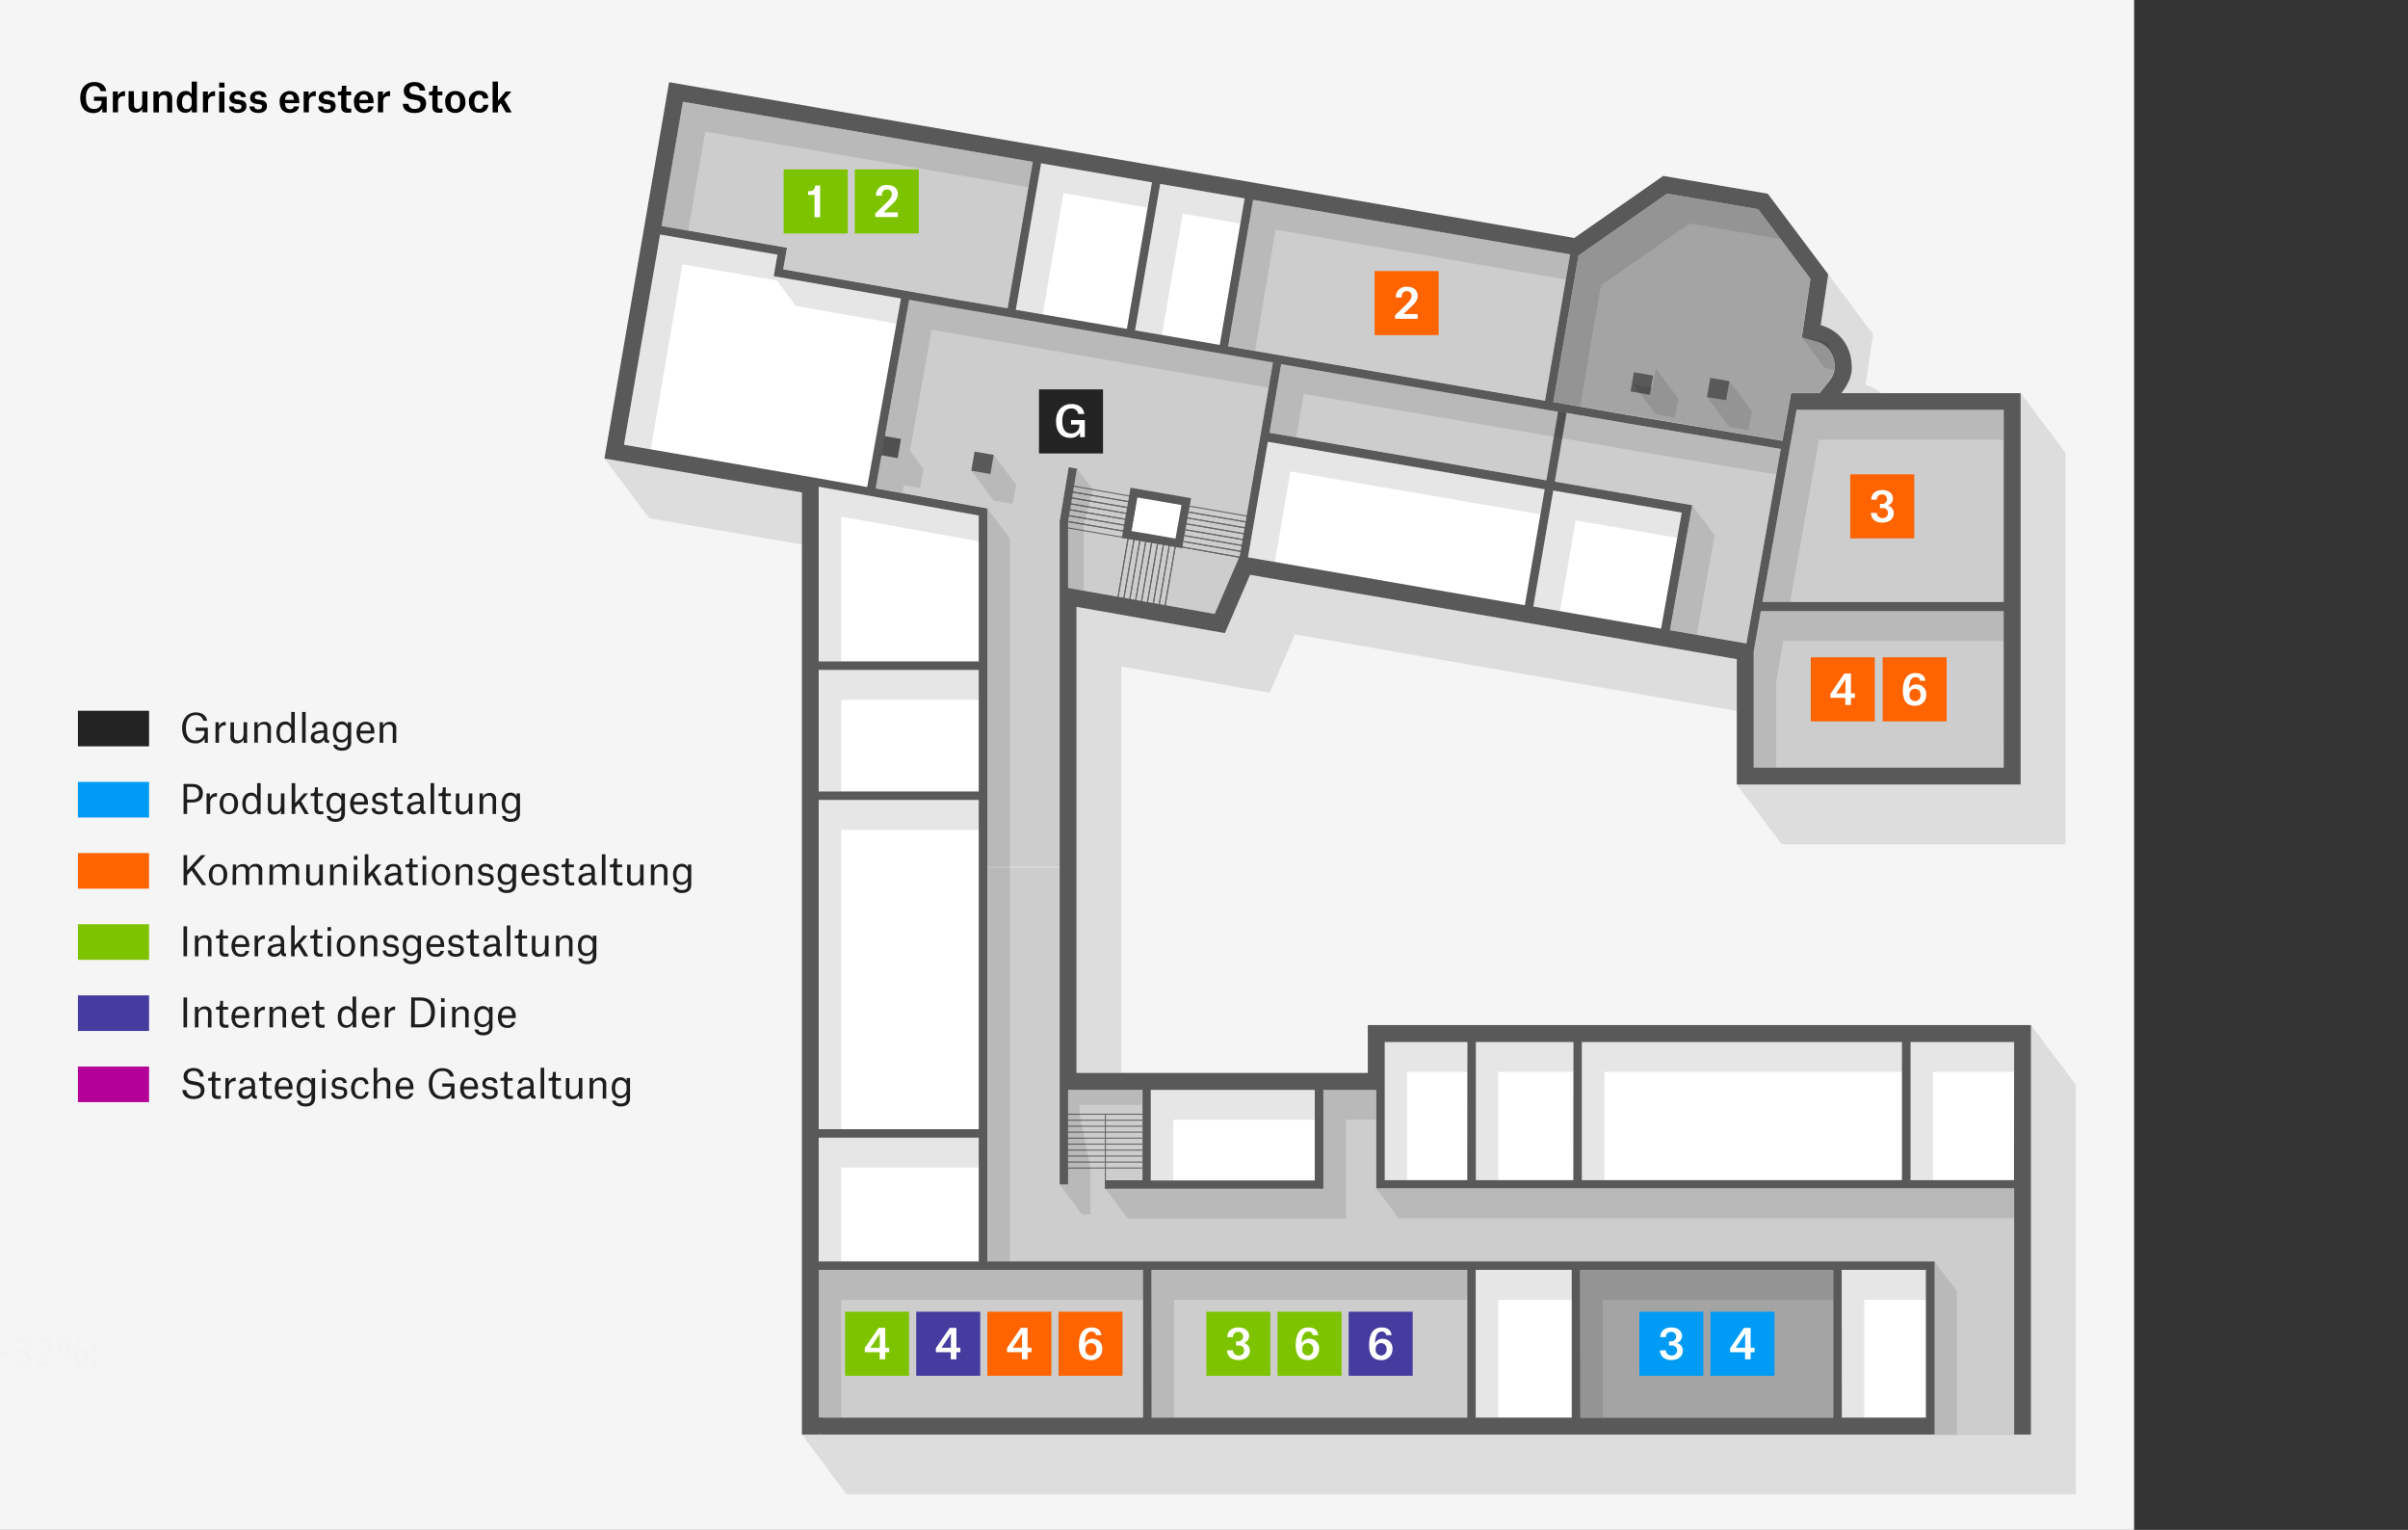 <svg xmlns="http://www.w3.org/2000/svg" viewBox="0 0 677 430"><rect x="0" y="0" width="677" height="430" fill="#333333" stroke="none"/><defs><style>.cls-1,.cls-14,.cls-9{fill:#fff;}.cls-1{opacity:0.95;}.cls-2{fill:#009bf5;}.cls-3{fill:#ff6400;}.cls-4{fill:#232323;}.cls-5{fill:#7dc300;}.cls-6{fill:#463ca0;}.cls-7{fill:#b40097;}.cls-8{fill:#1d1d1b;}.cls-10{fill:#b3b3b3;}.cls-10,.cls-11{opacity:0.65;}.cls-12{fill:#737373;}.cls-13,.cls-15{fill:none;}.cls-13{stroke:#666;stroke-miterlimit:10;stroke-width:0.3px;}.cls-14{opacity:0.6;}.cls-16{opacity:0.08;}.cls-17{fill:#595959;}.cls-18,.cls-19{opacity:0.1;}</style></defs><title>200731_Karten_FINAL_DF</title><g id="Skizze"><path d="M3,380.37v.78H0v-.78Z"/><path d="M4.12,382.79a3.52,3.52,0,0,0,1.72.49c1.36,0,1.78-.86,1.77-1.51,0-1.09-1-1.56-2-1.56H5v-.79h.59c.77,0,1.74-.4,1.74-1.32,0-.62-.39-1.18-1.37-1.18a2.89,2.89,0,0,0-1.56.52l-.27-.77a3.71,3.71,0,0,1,2-.6c1.53,0,2.23.91,2.23,1.86A2,2,0,0,1,7,379.77v0a2,2,0,0,1,1.74,2c0,1.25-1,2.34-2.84,2.34a3.87,3.87,0,0,1-2-.53Z"/><path d="M10,384v-.65l.83-.8c2-1.9,2.89-2.9,2.9-4.08A1.39,1.39,0,0,0,12.2,377a2.66,2.66,0,0,0-1.65.66l-.34-.75a3.46,3.46,0,0,1,2.21-.79,2.2,2.2,0,0,1,2.39,2.27c0,1.44-1.05,2.6-2.69,4.18l-.62.58v0H15V384Z"/><path d="M19.69,378.4c0,1.64-.86,2.46-1.87,2.46S16,380.08,16,378.51s.85-2.44,1.88-2.44S19.69,376.91,19.69,378.4Zm-2.85.07c0,1,.35,1.75,1,1.75s1-.74,1-1.77-.27-1.74-1-1.74S16.84,377.49,16.84,378.47Zm.91,5.66,4.58-8.06H23l-4.58,8.06Zm7-2.5c0,1.64-.87,2.45-1.86,2.45s-1.81-.78-1.83-2.33.86-2.45,1.89-2.45S24.77,380.14,24.77,381.63Zm-2.86.07c0,1,.37,1.75,1,1.75s1-.75,1-1.78-.28-1.74-1-1.74S21.91,380.71,21.91,381.7Z"/><path d="M25.35,385.48a18.8,18.8,0,0,0,.72-2.87l1.16-.12a15.71,15.71,0,0,1-1.15,2.91Zm.51-6.33a.7.7,0,0,1,.71-.75.69.69,0,0,1,.71.75.71.71,0,1,1-1.42,0Z"/><path d="M3,380.37v.78H0v-.78Z"/><path d="M4.12,382.79a3.52,3.52,0,0,0,1.72.49c1.36,0,1.78-.86,1.77-1.51,0-1.09-1-1.56-2-1.56H5v-.79h.59c.77,0,1.74-.4,1.74-1.32,0-.62-.39-1.18-1.37-1.18a2.89,2.89,0,0,0-1.56.52l-.27-.77a3.71,3.71,0,0,1,2-.6c1.53,0,2.23.91,2.23,1.86A2,2,0,0,1,7,379.77v0a2,2,0,0,1,1.74,2c0,1.25-1,2.34-2.84,2.34a3.87,3.87,0,0,1-2-.53Z"/><path d="M10,384v-.65l.83-.8c2-1.9,2.89-2.9,2.9-4.08A1.39,1.39,0,0,0,12.2,377a2.66,2.66,0,0,0-1.65.66l-.34-.75a3.46,3.46,0,0,1,2.21-.79,2.2,2.2,0,0,1,2.39,2.27c0,1.44-1.05,2.6-2.69,4.18l-.62.58v0H15V384Z"/><path d="M19.69,378.4c0,1.64-.86,2.46-1.87,2.46S16,380.08,16,378.51s.85-2.44,1.88-2.44S19.69,376.91,19.69,378.4Zm-2.85.07c0,1,.35,1.75,1,1.75s1-.74,1-1.77-.27-1.74-1-1.74S16.84,377.49,16.84,378.47Zm.91,5.66,4.58-8.06H23l-4.58,8.06Zm7-2.5c0,1.64-.87,2.45-1.86,2.45s-1.81-.78-1.83-2.33.86-2.45,1.89-2.45S24.77,380.14,24.77,381.63Zm-2.86.07c0,1,.37,1.75,1,1.75s1-.75,1-1.78-.28-1.74-1-1.74S21.91,380.71,21.91,381.7Z"/><path d="M25.35,385.48a18.8,18.8,0,0,0,.72-2.87l1.16-.12a15.71,15.71,0,0,1-1.15,2.91Zm.51-6.33a.7.7,0,0,1,.71-.75.69.69,0,0,1,.71.75.71.71,0,1,1-1.42,0Z"/><path d="M3,380.37v.78H0v-.78Z"/><path d="M4.12,382.79a3.52,3.52,0,0,0,1.72.49c1.36,0,1.78-.86,1.77-1.51,0-1.09-1-1.56-2-1.56H5v-.79h.59c.77,0,1.74-.4,1.74-1.32,0-.62-.39-1.18-1.37-1.18a2.89,2.89,0,0,0-1.56.52l-.27-.77a3.71,3.71,0,0,1,2-.6c1.53,0,2.23.91,2.23,1.86A2,2,0,0,1,7,379.77v0a2,2,0,0,1,1.74,2c0,1.25-1,2.34-2.84,2.34a3.87,3.87,0,0,1-2-.53Z"/><path d="M10,384v-.65l.83-.8c2-1.9,2.89-2.9,2.9-4.08A1.39,1.39,0,0,0,12.2,377a2.66,2.66,0,0,0-1.65.66l-.34-.75a3.46,3.46,0,0,1,2.21-.79,2.2,2.2,0,0,1,2.39,2.27c0,1.44-1.05,2.6-2.69,4.18l-.62.58v0H15V384Z"/><path d="M19.69,378.4c0,1.64-.86,2.46-1.87,2.46S16,380.08,16,378.51s.85-2.44,1.88-2.44S19.69,376.91,19.69,378.4Zm-2.85.07c0,1,.35,1.75,1,1.75s1-.74,1-1.77-.27-1.74-1-1.74S16.84,377.49,16.84,378.47Zm.91,5.66,4.58-8.06H23l-4.58,8.06Zm7-2.5c0,1.64-.87,2.45-1.86,2.45s-1.81-.78-1.83-2.33.86-2.45,1.89-2.45S24.77,380.14,24.77,381.63Zm-2.86.07c0,1,.37,1.75,1,1.75s1-.75,1-1.78-.28-1.74-1-1.74S21.91,380.71,21.91,381.7Z"/><path d="M25.35,385.48a18.8,18.8,0,0,0,.72-2.87l1.16-.12a15.71,15.71,0,0,1-1.15,2.91Zm.51-6.33a.7.7,0,0,1,.71-.75.69.69,0,0,1,.71.75.71.71,0,1,1-1.42,0Z"/><path d="M3,380.37v.78H0v-.78Z"/><path d="M4.12,382.79a3.52,3.52,0,0,0,1.72.49c1.36,0,1.78-.86,1.77-1.51,0-1.09-1-1.56-2-1.56H5v-.79h.59c.77,0,1.74-.4,1.74-1.32,0-.62-.39-1.18-1.37-1.18a2.89,2.89,0,0,0-1.56.52l-.27-.77a3.71,3.71,0,0,1,2-.6c1.53,0,2.23.91,2.23,1.86A2,2,0,0,1,7,379.77v0a2,2,0,0,1,1.74,2c0,1.25-1,2.34-2.84,2.34a3.87,3.87,0,0,1-2-.53Z"/><path d="M10,384v-.65l.83-.8c2-1.9,2.89-2.9,2.9-4.08A1.39,1.39,0,0,0,12.2,377a2.66,2.66,0,0,0-1.65.66l-.34-.75a3.46,3.46,0,0,1,2.21-.79,2.2,2.2,0,0,1,2.39,2.27c0,1.44-1.05,2.6-2.69,4.18l-.62.58v0H15V384Z"/><path d="M19.69,378.4c0,1.64-.86,2.46-1.87,2.46S16,380.08,16,378.51s.85-2.44,1.88-2.44S19.69,376.91,19.69,378.4Zm-2.85.07c0,1,.35,1.75,1,1.75s1-.74,1-1.77-.27-1.74-1-1.74S16.84,377.49,16.84,378.47Zm.91,5.66,4.58-8.06H23l-4.58,8.06Zm7-2.5c0,1.64-.87,2.45-1.86,2.45s-1.81-.78-1.83-2.33.86-2.45,1.89-2.45S24.77,380.14,24.77,381.63Zm-2.86.07c0,1,.37,1.75,1,1.75s1-.75,1-1.78-.28-1.74-1-1.74S21.91,380.71,21.91,381.7Z"/><path d="M25.35,385.48a18.8,18.8,0,0,0,.72-2.87l1.16-.12a15.71,15.71,0,0,1-1.15,2.91Zm.51-6.33a.7.7,0,0,1,.71-.75.69.69,0,0,1,.71.75.71.71,0,1,1-1.42,0Z"/><path d="M3,380.37v.78H0v-.78Z"/><path d="M4.12,382.79a3.52,3.52,0,0,0,1.72.49c1.36,0,1.78-.86,1.77-1.51,0-1.09-1-1.56-2-1.56H5v-.79h.59c.77,0,1.74-.4,1.74-1.32,0-.62-.39-1.18-1.37-1.18a2.89,2.89,0,0,0-1.56.52l-.27-.77a3.71,3.71,0,0,1,2-.6c1.53,0,2.23.91,2.23,1.86A2,2,0,0,1,7,379.77v0a2,2,0,0,1,1.74,2c0,1.25-1,2.34-2.84,2.34a3.87,3.87,0,0,1-2-.53Z"/><path d="M10,384v-.65l.83-.8c2-1.9,2.89-2.9,2.9-4.08A1.39,1.39,0,0,0,12.2,377a2.66,2.66,0,0,0-1.65.66l-.34-.75a3.46,3.46,0,0,1,2.21-.79,2.2,2.2,0,0,1,2.39,2.27c0,1.44-1.05,2.6-2.69,4.18l-.62.58v0H15V384Z"/><path d="M19.69,378.4c0,1.64-.86,2.46-1.87,2.46S16,380.08,16,378.51s.85-2.44,1.88-2.44S19.69,376.91,19.69,378.4Zm-2.85.07c0,1,.35,1.75,1,1.75s1-.74,1-1.77-.27-1.74-1-1.74S16.84,377.49,16.84,378.47Zm.91,5.66,4.58-8.06H23l-4.58,8.06Zm7-2.5c0,1.64-.87,2.45-1.86,2.45s-1.81-.78-1.83-2.33.86-2.45,1.89-2.45S24.77,380.14,24.77,381.63Zm-2.86.07c0,1,.37,1.75,1,1.75s1-.75,1-1.78-.28-1.74-1-1.74S21.91,380.71,21.91,381.7Z"/><path d="M25.35,385.48a18.8,18.8,0,0,0,.72-2.87l1.16-.12a15.71,15.71,0,0,1-1.15,2.91Zm.51-6.33a.7.7,0,0,1,.71-.75.69.69,0,0,1,.71.75.71.71,0,1,1-1.42,0Z"/><path d="M3,380.37v.78H0v-.78Z"/><path d="M4.12,382.79a3.52,3.52,0,0,0,1.72.49c1.36,0,1.78-.86,1.77-1.51,0-1.09-1-1.56-2-1.56H5v-.79h.59c.77,0,1.74-.4,1.74-1.32,0-.62-.39-1.18-1.37-1.18a2.89,2.89,0,0,0-1.56.52l-.27-.77a3.71,3.71,0,0,1,2-.6c1.53,0,2.23.91,2.23,1.86A2,2,0,0,1,7,379.77v0a2,2,0,0,1,1.74,2c0,1.25-1,2.34-2.84,2.34a3.87,3.87,0,0,1-2-.53Z"/><path d="M10,384v-.65l.83-.8c2-1.9,2.89-2.9,2.9-4.08A1.39,1.39,0,0,0,12.2,377a2.66,2.66,0,0,0-1.65.66l-.34-.75a3.46,3.46,0,0,1,2.21-.79,2.2,2.2,0,0,1,2.39,2.27c0,1.44-1.05,2.6-2.69,4.18l-.62.58v0H15V384Z"/><path d="M19.69,378.4c0,1.64-.86,2.46-1.87,2.46S16,380.08,16,378.51s.85-2.44,1.88-2.44S19.69,376.91,19.69,378.4Zm-2.85.07c0,1,.35,1.75,1,1.75s1-.74,1-1.77-.27-1.74-1-1.74S16.84,377.49,16.84,378.47Zm.91,5.66,4.58-8.06H23l-4.58,8.06Zm7-2.5c0,1.64-.87,2.45-1.86,2.45s-1.81-.78-1.83-2.33.86-2.45,1.89-2.45S24.77,380.14,24.77,381.63Zm-2.86.07c0,1,.37,1.75,1,1.75s1-.75,1-1.78-.28-1.74-1-1.74S21.91,380.71,21.91,381.7Z"/><path d="M25.35,385.48a18.8,18.8,0,0,0,.72-2.87l1.16-.12a15.71,15.71,0,0,1-1.15,2.91Zm.51-6.33a.7.7,0,0,1,.71-.75.69.69,0,0,1,.71.75.71.71,0,1,1-1.42,0Z"/></g><g id="Klein"><g id="H1"><g id="H1Hintergurnd"><rect class="cls-1" width="600" height="430"/><rect class="cls-2" x="21.91" y="219.77" width="20" height="10"/><rect class="cls-3" x="21.91" y="239.77" width="20" height="10"/><rect class="cls-4" x="21.91" y="199.77" width="20" height="10"/><rect class="cls-5" x="21.91" y="259.77" width="20" height="10"/><rect class="cls-6" x="21.91" y="279.77" width="20" height="10"/><rect class="cls-7" x="21.91" y="299.77" width="20" height="10"/><path class="cls-8" d="M52.27,204.63c0,2.23.95,3.48,2.66,3.48a2.33,2.33,0,0,0,2.54-2.57v-.12H55v-.9h3.43v4.25h-.89v-1.21h0a2.83,2.83,0,0,1-2.63,1.38c-2.12,0-3.7-1.38-3.7-4.34,0-2.75,1.66-4.37,3.84-4.37,1.72,0,3,.87,3.18,2.35H57.15A2,2,0,0,0,55,201C53.21,201,52.27,202.47,52.27,204.63Z"/><path class="cls-8" d="M60.59,203h.93v1.09h0a2.08,2.08,0,0,1,1.83-1.2h.1v1H63.3a1.58,1.58,0,0,0-1.72,1.72v3.16h-1Z"/><path class="cls-8" d="M65.79,206.53a2.09,2.09,0,0,0,.21,1.18,1.07,1.07,0,0,0,.89.39c1.08,0,1.59-.72,1.59-2V203h1v5.8h-1v-1h0a2,2,0,0,1-1.83,1.13,1.68,1.68,0,0,1-1.86-1.9v-4h1Z"/><path class="cls-8" d="M75.21,205.19A2,2,0,0,0,75,204a1.06,1.06,0,0,0-.91-.39,1.47,1.47,0,0,0-1.58,1.64v3.48h-1V203h.94v1h0a2,2,0,0,1,1.87-1.12,1.66,1.66,0,0,1,1.85,1.9v4h-1Z"/><path class="cls-8" d="M82.86,208.77h-.94v-1h0a2.07,2.07,0,0,1-1.83,1.1c-1.23,0-2.37-.77-2.37-3,0-2,1-3.08,2.5-3.08a1.73,1.73,0,0,1,1.66,1h0V200.1h1Zm-1-3.13c0-1.23-.65-2-1.58-2-1.11,0-1.61.88-1.61,2.24s.38,2.27,1.54,2.27a1.69,1.69,0,0,0,1.65-1.87Z"/><path class="cls-8" d="M84.93,200.1h1v8.67h-1Z"/><path class="cls-8" d="M87.7,204.55c0-1,.81-1.72,2.19-1.72S92,203.43,92,205v2.37c0,.46.1.65.53.66v.8h-.12c-.93,0-1.24-.33-1.34-1h0a1.94,1.94,0,0,1-1.86,1.08,1.61,1.61,0,0,1-1.83-1.67,1.54,1.54,0,0,1,.87-1.46,6.73,6.73,0,0,1,2.8-.47V205c0-1-.4-1.45-1.21-1.45a1.05,1.05,0,0,0-1.21,1Zm3.37,1.59V206a4.8,4.8,0,0,0-2.34.42.85.85,0,0,0-.32.72c0,.59.38.91,1,.91A1.68,1.68,0,0,0,91.07,206.14Z"/><path class="cls-8" d="M93.69,209.35h1c.11.49.48.81,1.43.81,1.1,0,1.65-.4,1.65-1.68v-.86h0a2.06,2.06,0,0,1-1.84,1.07c-1.21,0-2.33-.76-2.33-2.9,0-1.92,1-3,2.45-3a1.83,1.83,0,0,1,1.74,1h0V203h.94v5.65c0,1.63-1.06,2.34-2.64,2.34C95,211,93.82,210.55,93.69,209.35Zm4.06-3.8a1.71,1.71,0,0,0-1.65-1.94c-1,0-1.54.87-1.54,2.18s.36,2.15,1.58,2.15a1.68,1.68,0,0,0,1.61-1.8Z"/><path class="cls-8" d="M102.86,208.91c-1.77,0-2.62-1.29-2.62-3s.93-3.06,2.59-3.06,2.42,1.34,2.42,2.8v.51h-4c.06,1.2.55,2,1.64,2a1.2,1.2,0,0,0,1.32-.9h1A2.16,2.16,0,0,1,102.86,208.91Zm1.38-3.62c0-1-.41-1.72-1.42-1.72s-1.43.73-1.55,1.79h3Z"/><path class="cls-8" d="M110.44,205.19a2,2,0,0,0-.21-1.15,1.06,1.06,0,0,0-.91-.39,1.46,1.46,0,0,0-1.57,1.64v3.48h-1V203h.93v1h0a2,2,0,0,1,1.87-1.12,1.66,1.66,0,0,1,1.85,1.9v4h-1Z"/><path class="cls-8" d="M52.61,225.55v3.22h-1v-8.42h2.53c1.63,0,2.9.77,2.9,2.59s-1.26,2.61-3,2.61Zm1.42-.82c1.23,0,1.93-.6,1.93-1.79s-.7-1.76-1.89-1.76H52.61v3.55Z"/><path class="cls-8" d="M58.07,223H59v1.09h0a2.08,2.08,0,0,1,1.83-1.2H61v1h-.18a1.58,1.58,0,0,0-1.72,1.72v3.16h-1Z"/><path class="cls-8" d="M61.74,225.86c0-1.79,1-3,2.61-3s2.59,1.24,2.59,3-1,3-2.61,3S61.74,227.68,61.74,225.86Zm1,0c0,1.42.47,2.28,1.59,2.28s1.55-.86,1.55-2.28-.46-2.28-1.57-2.28S62.77,224.45,62.77,225.86Z"/><path class="cls-8" d="M73.26,228.77h-.94v-1h0a2,2,0,0,1-1.82,1.1c-1.23,0-2.37-.77-2.37-3,0-2,1-3.08,2.5-3.08a1.73,1.73,0,0,1,1.66,1h0V220.1h1Zm-1-3.13c0-1.23-.64-2-1.57-2-1.11,0-1.62.88-1.62,2.24s.39,2.27,1.54,2.27a1.69,1.69,0,0,0,1.65-1.87Z"/><path class="cls-8" d="M76.29,226.53a2.09,2.09,0,0,0,.21,1.18,1,1,0,0,0,.89.39c1.08,0,1.58-.72,1.58-2V223h1v5.8H79v-1h0a2,2,0,0,1-1.82,1.13,1.68,1.68,0,0,1-1.86-1.9v-4h1Z"/><path class="cls-8" d="M83,228.77H82V220.1h1v5.66L85.43,223h1.15l-1.93,2.18,2.17,3.62H85.67L84,225.91,83,227Z"/><path class="cls-8" d="M89.38,221.29V223h1.43v.76H89.38v3.42c0,.62.25.86.88.86a4.52,4.52,0,0,0,.64-.06v.84a7.08,7.08,0,0,1-.92.06c-1.13,0-1.58-.55-1.58-1.54v-3.58H87.34V223h.18c.78,0,1-.19,1-1.3v-.41Z"/><path class="cls-8" d="M91.88,229.35h1c.11.49.49.81,1.43.81,1.1,0,1.65-.4,1.65-1.68v-.86h0a2.09,2.09,0,0,1-1.85,1.07c-1.21,0-2.32-.76-2.32-2.9,0-1.92,1-3,2.44-3a1.81,1.81,0,0,1,1.74,1h0V223h1v5.65c0,1.63-1.07,2.34-2.64,2.34C93.15,231,92,230.55,91.88,229.35Zm4.06-3.8a1.71,1.71,0,0,0-1.65-1.94c-1,0-1.54.87-1.54,2.18s.37,2.15,1.59,2.15a1.68,1.68,0,0,0,1.6-1.8Z"/><path class="cls-8" d="M101.06,228.91c-1.77,0-2.62-1.29-2.62-3s.92-3.06,2.59-3.06,2.42,1.34,2.42,2.8v.51h-4c.07,1.2.55,2,1.64,2a1.2,1.2,0,0,0,1.32-.9h1A2.17,2.17,0,0,1,101.06,228.91Zm1.37-3.62c0-1-.4-1.72-1.41-1.72s-1.44.73-1.56,1.79h3Z"/><path class="cls-8" d="M107.87,224.42c-.06-.52-.47-.85-1.16-.85a1,1,0,0,0-1.13.94c0,.47.29.69.87.79l.89.13c1.21.19,1.65.69,1.65,1.69,0,1.16-.95,1.79-2.27,1.79s-2.19-.54-2.26-1.78h1c0,.45.29,1,1.32,1,.79,0,1.28-.37,1.28-1,0-.46-.12-.71-.91-.85l-.89-.13c-1-.16-1.59-.59-1.59-1.6s.79-1.76,2.11-1.76,2,.58,2.06,1.59Z"/><path class="cls-8" d="M111.76,221.29V223h1.43v.76h-1.43v3.42c0,.62.25.86.88.86a4.33,4.33,0,0,0,.64-.06v.84a7,7,0,0,1-.91.06c-1.14,0-1.59-.55-1.59-1.54v-3.58h-1V223h.17c.78,0,1-.19,1-1.3v-.41Z"/><path class="cls-8" d="M114.75,224.55c0-1,.81-1.72,2.19-1.72s2.15.6,2.15,2.15v2.37c0,.46.1.65.53.66v.8h-.13c-.92,0-1.23-.33-1.33-1h0a1.94,1.94,0,0,1-1.86,1.08,1.62,1.62,0,0,1-1.84-1.67,1.55,1.55,0,0,1,.87-1.46,6.82,6.82,0,0,1,2.81-.47V225c0-1-.4-1.45-1.21-1.45a1.05,1.05,0,0,0-1.21,1Zm3.37,1.59V226a4.8,4.8,0,0,0-2.34.42.85.85,0,0,0-.32.72c0,.59.38.91,1,.91A1.68,1.68,0,0,0,118.12,226.14Z"/><path class="cls-8" d="M121.06,220.1h1v8.67h-1Z"/><path class="cls-8" d="M125.32,221.29V223h1.43v.76h-1.43v3.42c0,.62.26.86.88.86a4.33,4.33,0,0,0,.64-.06v.84a6.82,6.82,0,0,1-.91.06c-1.13,0-1.58-.55-1.58-1.54v-3.58h-1.06V223h.18c.78,0,1-.19,1-1.3v-.41Z"/><path class="cls-8" d="M129.11,226.53a2.09,2.09,0,0,0,.21,1.18,1.06,1.06,0,0,0,.89.39c1.08,0,1.58-.72,1.58-2V223h1v5.8h-.94v-1h0a2,2,0,0,1-1.82,1.13,1.68,1.68,0,0,1-1.86-1.9v-4h1Z"/><path class="cls-8" d="M138.52,225.19a2,2,0,0,0-.21-1.15,1,1,0,0,0-.91-.39,1.46,1.46,0,0,0-1.57,1.64v3.48h-1V223h.93v1h0a2,2,0,0,1,1.87-1.12,1.65,1.65,0,0,1,1.84,1.9v4h-1Z"/><path class="cls-8" d="M141.15,229.35h1c.11.49.48.81,1.43.81,1.1,0,1.65-.4,1.65-1.68v-.86h0a2.09,2.09,0,0,1-1.85,1.07c-1.21,0-2.32-.76-2.32-2.9,0-1.92,1-3,2.44-3a1.81,1.81,0,0,1,1.74,1h0V223h.95v5.65c0,1.63-1.07,2.34-2.64,2.34C142.42,231,141.28,230.55,141.15,229.35Zm4.06-3.8a1.71,1.71,0,0,0-1.65-1.94c-1,0-1.54.87-1.54,2.18s.36,2.15,1.59,2.15a1.68,1.68,0,0,0,1.6-1.8Z"/><path class="cls-8" d="M52.61,248.77h-1v-8.42h1v4.32l3.94-4.32h1.24l-3.24,3.53L58,248.77H56.78l-2.93-4.12L52.61,246Z"/><path class="cls-8" d="M58.71,245.86c0-1.79,1-3,2.61-3s2.58,1.24,2.58,3-1,3-2.61,3S58.71,247.68,58.71,245.86Zm1,0c0,1.42.48,2.28,1.6,2.28s1.55-.86,1.55-2.28-.46-2.28-1.57-2.28S59.73,244.45,59.73,245.86Z"/><path class="cls-8" d="M65.46,243h.94v1h0a2,2,0,0,1,1.86-1.12A1.63,1.63,0,0,1,70,244h0a2,2,0,0,1,1.89-1.19,1.66,1.66,0,0,1,1.84,1.9v4h-1v-3.59a2.05,2.05,0,0,0-.21-1.16,1,1,0,0,0-.9-.37,1.46,1.46,0,0,0-1.56,1.64v3.48h-1v-3.59a2,2,0,0,0-.21-1.14,1,1,0,0,0-.9-.39,1.46,1.46,0,0,0-1.57,1.62v3.5h-1Z"/><path class="cls-8" d="M75.79,243h.94v1h0a2,2,0,0,1,1.86-1.12A1.63,1.63,0,0,1,80.36,244h0a2,2,0,0,1,1.89-1.19,1.66,1.66,0,0,1,1.84,1.9v4h-1v-3.59a2.05,2.05,0,0,0-.21-1.16,1,1,0,0,0-.9-.37,1.46,1.46,0,0,0-1.57,1.64v3.48h-1v-3.59a2.05,2.05,0,0,0-.2-1.14,1,1,0,0,0-.91-.39,1.46,1.46,0,0,0-1.56,1.62v3.5h-1Z"/><path class="cls-8" d="M87.08,246.53a2.09,2.09,0,0,0,.21,1.18,1,1,0,0,0,.89.39c1.08,0,1.58-.72,1.58-2V243h1v5.8h-.94v-1h0A2,2,0,0,1,88,248.91,1.68,1.68,0,0,1,86.1,247v-4h1Z"/><path class="cls-8" d="M96.49,245.19a2,2,0,0,0-.21-1.15,1,1,0,0,0-.91-.39,1.46,1.46,0,0,0-1.57,1.64v3.48h-1V243h.93v1h0a2,2,0,0,1,1.87-1.12,1.65,1.65,0,0,1,1.84,1.9v4h-1Z"/><path class="cls-8" d="M99.47,240.58h1v1.07h-1Zm0,2.39h1v5.8h-1Z"/><path class="cls-8" d="M103.56,248.77h-1V240.1h1v5.66L106,243h1.15l-1.94,2.18,2.18,3.62h-1.15l-1.7-2.86-1,1.08Z"/><path class="cls-8" d="M108.43,244.55c0-1,.8-1.72,2.19-1.72s2.14.6,2.14,2.15v2.37c0,.46.1.65.53.66v.8h-.12c-.92,0-1.23-.33-1.33-1h0a2,2,0,0,1-1.86,1.08,1.62,1.62,0,0,1-1.84-1.67,1.55,1.55,0,0,1,.87-1.46,6.77,6.77,0,0,1,2.8-.47V245c0-1-.39-1.45-1.21-1.45a1.07,1.07,0,0,0-1.21,1Zm3.36,1.59V246a4.8,4.8,0,0,0-2.34.42.85.85,0,0,0-.32.72c0,.59.39.91,1,.91A1.68,1.68,0,0,0,111.79,246.14Z"/><path class="cls-8" d="M116,241.29V243h1.43v.76H116v3.42c0,.62.26.86.88.86a4.33,4.33,0,0,0,.64-.06v.84a7,7,0,0,1-.91.06c-1.14,0-1.59-.55-1.59-1.54v-3.58h-1V243h.17c.78,0,1-.19,1-1.3v-.41Z"/><path class="cls-8" d="M118.81,240.58h1v1.07h-1Zm0,2.39h1v5.8h-1Z"/><path class="cls-8" d="M121.39,245.86c0-1.79,1-3,2.6-3s2.59,1.24,2.59,3-1,3-2.61,3S121.39,247.68,121.39,245.86Zm1,0c0,1.42.47,2.28,1.59,2.28s1.56-.86,1.56-2.28-.47-2.28-1.58-2.28S122.41,244.45,122.41,245.86Z"/><path class="cls-8" d="M131.83,245.19a2,2,0,0,0-.21-1.15,1.06,1.06,0,0,0-.92-.39,1.47,1.47,0,0,0-1.57,1.64v3.48h-1V243h.94v1h0a2,2,0,0,1,1.87-1.12,1.66,1.66,0,0,1,1.85,1.9v4h-1Z"/><path class="cls-8" d="M137.69,244.42c-.06-.52-.47-.85-1.16-.85a1,1,0,0,0-1.13.94c0,.47.29.69.87.79l.89.13c1.21.19,1.65.69,1.65,1.69,0,1.16-.95,1.79-2.27,1.79s-2.18-.54-2.26-1.78h1c0,.45.29,1,1.32,1,.79,0,1.28-.37,1.28-1,0-.46-.12-.71-.91-.85l-.89-.13c-1-.16-1.59-.59-1.59-1.6s.79-1.76,2.11-1.76,2,.58,2.06,1.59Z"/><path class="cls-8" d="M140,249.35h1c.11.49.48.81,1.43.81s1.65-.4,1.65-1.68v-.86h0a2.09,2.09,0,0,1-1.85,1.07c-1.21,0-2.32-.76-2.32-2.9,0-1.92,1-3,2.44-3a1.81,1.81,0,0,1,1.74,1h0V243h1v5.65c0,1.63-1.07,2.34-2.64,2.34C141.31,251,140.17,250.55,140,249.35Zm4.06-3.8a1.71,1.71,0,0,0-1.65-1.94c-1,0-1.54.87-1.54,2.18s.36,2.15,1.58,2.15a1.68,1.68,0,0,0,1.61-1.8Z"/><path class="cls-8" d="M149.22,248.91c-1.78,0-2.62-1.29-2.62-3s.92-3.06,2.58-3.06,2.42,1.34,2.42,2.8v.51h-4c.07,1.2.55,2,1.64,2a1.2,1.2,0,0,0,1.32-.9h1A2.17,2.17,0,0,1,149.22,248.91Zm1.37-3.62c0-1-.41-1.72-1.42-1.72s-1.43.73-1.55,1.79h3Z"/><path class="cls-8" d="M156,244.42c-.05-.52-.47-.85-1.15-.85a1,1,0,0,0-1.13.94c0,.47.28.69.87.79l.89.13c1.21.19,1.65.69,1.65,1.69,0,1.16-1,1.79-2.27,1.79s-2.19-.54-2.27-1.78h1c0,.45.3,1,1.32,1,.79,0,1.29-.37,1.29-1,0-.46-.12-.71-.91-.85l-.89-.13c-1-.16-1.59-.59-1.59-1.6s.78-1.76,2.1-1.76,2,.58,2.07,1.59Z"/><path class="cls-8" d="M159.92,241.29V243h1.43v.76h-1.43v3.42c0,.62.25.86.88.86a4.33,4.33,0,0,0,.64-.06v.84a7.08,7.08,0,0,1-.92.06c-1.13,0-1.58-.55-1.58-1.54v-3.58h-1.06V243h.18c.78,0,1-.19,1-1.3v-.41Z"/><path class="cls-8" d="M162.91,244.55c0-1,.8-1.72,2.19-1.72s2.14.6,2.14,2.15v2.37c0,.46.1.65.53.66v.8h-.12c-.92,0-1.23-.33-1.33-1h0a1.94,1.94,0,0,1-1.86,1.08,1.62,1.62,0,0,1-1.84-1.67,1.55,1.55,0,0,1,.87-1.46,6.82,6.82,0,0,1,2.81-.47V245c0-1-.4-1.45-1.21-1.45a1.05,1.05,0,0,0-1.21,1Zm3.37,1.59V246a4.85,4.85,0,0,0-2.35.42.85.85,0,0,0-.32.72c0,.59.39.91,1,.91A1.69,1.69,0,0,0,166.28,246.14Z"/><path class="cls-8" d="M169.21,240.1h1v8.67h-1Z"/><path class="cls-8" d="M173.48,241.29V243h1.43v.76h-1.43v3.42c0,.62.25.86.88.86A4.33,4.33,0,0,0,175,248v.84a7,7,0,0,1-.91.06c-1.14,0-1.59-.55-1.59-1.54v-3.58h-1.05V243h.17c.78,0,1-.19,1-1.3v-.41Z"/><path class="cls-8" d="M177.27,246.53a2.18,2.18,0,0,0,.2,1.18,1.08,1.08,0,0,0,.9.39c1.07,0,1.58-.72,1.58-2V243h1v5.8H180v-1h0a2,2,0,0,1-1.82,1.13,1.67,1.67,0,0,1-1.86-1.9v-4h1Z"/><path class="cls-8" d="M186.68,245.19a2,2,0,0,0-.21-1.15,1.06,1.06,0,0,0-.91-.39,1.46,1.46,0,0,0-1.57,1.64v3.48h-1V243h.93v1h0a2,2,0,0,1,1.87-1.12,1.66,1.66,0,0,1,1.85,1.9v4h-1Z"/><path class="cls-8" d="M189.31,249.35h1c.11.49.48.81,1.43.81,1.1,0,1.65-.4,1.65-1.68v-.86h0a2.09,2.09,0,0,1-1.85,1.07c-1.21,0-2.32-.76-2.32-2.9,0-1.92,1-3,2.44-3a1.82,1.82,0,0,1,1.74,1h0V243h.94v5.65c0,1.63-1.06,2.34-2.64,2.34C190.57,251,189.44,250.55,189.31,249.35Zm4.06-3.8a1.71,1.71,0,0,0-1.65-1.94c-1.05,0-1.54.87-1.54,2.18s.36,2.15,1.58,2.15a1.68,1.68,0,0,0,1.61-1.8Z"/><path class="cls-8" d="M51.59,260.35h1v8.42h-1Z"/><path class="cls-8" d="M58.49,265.19a2,2,0,0,0-.21-1.15,1.06,1.06,0,0,0-.91-.39,1.47,1.47,0,0,0-1.58,1.64v3.48h-1V263h.94v1h0a2,2,0,0,1,1.87-1.12,1.66,1.66,0,0,1,1.85,1.9v4h-1Z"/><path class="cls-8" d="M62.71,261.29V263h1.43v.76H62.71v3.42c0,.62.26.86.88.86a4.33,4.33,0,0,0,.64-.06v.84a7,7,0,0,1-.91.06c-1.13,0-1.59-.55-1.59-1.54v-3.58h-1V263h.17c.78,0,1-.19,1-1.3v-.41Z"/><path class="cls-8" d="M67.7,268.91c-1.78,0-2.62-1.29-2.62-3s.92-3.06,2.58-3.06,2.42,1.34,2.42,2.8v.51h-4c.07,1.2.55,2,1.64,2a1.2,1.2,0,0,0,1.32-.9h1A2.17,2.17,0,0,1,67.7,268.91Zm1.37-3.62c0-1-.41-1.72-1.42-1.72s-1.43.73-1.55,1.79h3Z"/><path class="cls-8" d="M71.59,263h.93v1.09h0a2.08,2.08,0,0,1,1.83-1.2h.1v1H74.3a1.58,1.58,0,0,0-1.72,1.72v3.16h-1Z"/><path class="cls-8" d="M75.56,264.55c0-1,.8-1.72,2.19-1.72s2.15.6,2.15,2.15v2.37c0,.46.09.65.52.66v.8H80.3c-.92,0-1.23-.33-1.33-1h0a1.94,1.94,0,0,1-1.86,1.08,1.62,1.62,0,0,1-1.84-1.67,1.55,1.55,0,0,1,.87-1.46,6.82,6.82,0,0,1,2.81-.47V265c0-1-.4-1.45-1.21-1.45a1.05,1.05,0,0,0-1.21,1Zm3.37,1.59V266a4.85,4.85,0,0,0-2.35.42.84.84,0,0,0-.31.72c0,.59.38.91,1,.91A1.69,1.69,0,0,0,78.93,266.14Z"/><path class="cls-8" d="M82.85,268.77h-1V260.1h1v5.66L85.27,263h1.16l-1.94,2.18,2.18,3.62H85.52l-1.7-2.86-1,1.08Z"/><path class="cls-8" d="M89.22,261.29V263h1.43v.76H89.22v3.42c0,.62.26.86.88.86a4.33,4.33,0,0,0,.64-.06v.84a7,7,0,0,1-.91.06c-1.14,0-1.59-.55-1.59-1.54v-3.58h-1V263h.17c.78,0,1-.19,1-1.3v-.41Z"/><path class="cls-8" d="M92.08,260.58h1v1.07h-1Zm0,2.39h1v5.8h-1Z"/><path class="cls-8" d="M94.66,265.86c0-1.79,1-3,2.6-3s2.59,1.24,2.59,3-1,3.05-2.61,3.05S94.66,267.68,94.66,265.86Zm1,0c0,1.42.47,2.28,1.59,2.28s1.56-.86,1.56-2.28-.47-2.28-1.58-2.28S95.68,264.45,95.68,265.86Z"/><path class="cls-8" d="M105.1,265.19a2,2,0,0,0-.21-1.15,1.06,1.06,0,0,0-.92-.39,1.47,1.47,0,0,0-1.57,1.64v3.48h-1V263h.94v1h0a2,2,0,0,1,1.87-1.12,1.66,1.66,0,0,1,1.85,1.9v4h-1Z"/><path class="cls-8" d="M111,264.42c-.06-.52-.47-.85-1.16-.85a1,1,0,0,0-1.13.94c0,.47.29.69.87.79l.89.13c1.21.19,1.65.69,1.65,1.69,0,1.16-1,1.79-2.27,1.79s-2.18-.54-2.26-1.78h1c0,.45.29,1,1.32,1,.79,0,1.28-.37,1.28-1s-.12-.71-.91-.85l-.89-.13c-1-.16-1.59-.59-1.59-1.6s.79-1.76,2.11-1.76,2,.58,2.06,1.59Z"/><path class="cls-8" d="M113.31,269.35h1c.11.49.48.81,1.43.81s1.65-.4,1.65-1.68v-.86h0a2.09,2.09,0,0,1-1.85,1.07c-1.21,0-2.32-.76-2.32-2.9,0-1.92,1-3,2.44-3a1.81,1.81,0,0,1,1.74,1.05h0V263h.95v5.65c0,1.63-1.07,2.34-2.64,2.34C114.58,271,113.44,270.55,113.31,269.35Zm4.06-3.8a1.71,1.71,0,0,0-1.65-1.94c-1,0-1.54.87-1.54,2.18s.36,2.15,1.59,2.15a1.68,1.68,0,0,0,1.6-1.8Z"/><path class="cls-8" d="M122.49,268.91c-1.78,0-2.62-1.29-2.62-3s.92-3.06,2.58-3.06,2.42,1.34,2.42,2.8v.51h-4c.07,1.2.55,2,1.64,2a1.2,1.2,0,0,0,1.32-.9h1A2.17,2.17,0,0,1,122.49,268.91Zm1.37-3.62c0-1-.41-1.72-1.42-1.72s-1.43.73-1.55,1.79h3Z"/><path class="cls-8" d="M129.29,264.42c0-.52-.47-.85-1.15-.85a1,1,0,0,0-1.13.94c0,.47.28.69.87.79l.89.13c1.21.19,1.65.69,1.65,1.69,0,1.16-.95,1.79-2.27,1.79s-2.19-.54-2.27-1.78h1c.05.45.3,1,1.32,1,.79,0,1.29-.37,1.29-1s-.12-.71-.91-.85l-.9-.13c-1-.16-1.58-.59-1.58-1.6s.78-1.76,2.1-1.76,2,.58,2.07,1.59Z"/><path class="cls-8" d="M133.19,261.29V263h1.43v.76h-1.43v3.42c0,.62.25.86.88.86a4.33,4.33,0,0,0,.64-.06v.84a7.08,7.08,0,0,1-.92.06c-1.13,0-1.58-.55-1.58-1.54v-3.58h-1.06V263h.18c.78,0,1-.19,1-1.3v-.41Z"/><path class="cls-8" d="M136.18,264.55c0-1,.8-1.72,2.19-1.72s2.14.6,2.14,2.15v2.37c0,.46.1.65.53.66v.8h-.12c-.92,0-1.23-.33-1.33-1h0a1.94,1.94,0,0,1-1.86,1.08,1.62,1.62,0,0,1-1.84-1.67,1.55,1.55,0,0,1,.87-1.46,6.82,6.82,0,0,1,2.81-.47V265c0-1-.4-1.45-1.21-1.45a1.05,1.05,0,0,0-1.21,1Zm3.37,1.59V266a4.85,4.85,0,0,0-2.35.42.85.85,0,0,0-.32.72c0,.59.39.91,1,.91A1.69,1.69,0,0,0,139.55,266.14Z"/><path class="cls-8" d="M142.48,260.1h1v8.67h-1Z"/><path class="cls-8" d="M146.75,261.29V263h1.43v.76h-1.43v3.42c0,.62.25.86.88.86a4.33,4.33,0,0,0,.64-.06v.84a7,7,0,0,1-.91.06c-1.14,0-1.59-.55-1.59-1.54v-3.58h-1.05V263h.17c.78,0,1-.19,1-1.3v-.41Z"/><path class="cls-8" d="M150.53,266.53a2.09,2.09,0,0,0,.21,1.18,1.08,1.08,0,0,0,.9.39c1.07,0,1.58-.72,1.58-2V263h1v5.8h-1v-1h0a2,2,0,0,1-1.83,1.13,1.67,1.67,0,0,1-1.85-1.9v-4h1Z"/><path class="cls-8" d="M160,265.19a2,2,0,0,0-.21-1.15,1.06,1.06,0,0,0-.91-.39,1.46,1.46,0,0,0-1.57,1.64v3.48h-1V263h.93v1h0a2,2,0,0,1,1.87-1.12,1.66,1.66,0,0,1,1.85,1.9v4h-1Z"/><path class="cls-8" d="M162.58,269.35h1c.11.49.48.81,1.43.81,1.1,0,1.65-.4,1.65-1.68v-.86h0a2.09,2.09,0,0,1-1.85,1.07c-1.21,0-2.32-.76-2.32-2.9,0-1.92,1-3,2.44-3a1.82,1.82,0,0,1,1.74,1.05h0V263h1v5.65c0,1.63-1.07,2.34-2.65,2.34C163.84,271,162.71,270.55,162.58,269.35Zm4.06-3.8a1.71,1.71,0,0,0-1.65-1.94c-1.05,0-1.54.87-1.54,2.18s.36,2.15,1.58,2.15a1.68,1.68,0,0,0,1.61-1.8Z"/><path class="cls-8" d="M51.59,280.35h1v8.42h-1Z"/><path class="cls-8" d="M58.49,285.19a2,2,0,0,0-.21-1.15,1.06,1.06,0,0,0-.91-.39,1.47,1.47,0,0,0-1.58,1.64v3.48h-1V283h.94v1h0a2,2,0,0,1,1.87-1.12,1.66,1.66,0,0,1,1.85,1.9v4h-1Z"/><path class="cls-8" d="M62.71,281.29V283h1.43v.76H62.71v3.42c0,.62.26.86.88.86a4.33,4.33,0,0,0,.64-.06v.84a7,7,0,0,1-.91.06c-1.13,0-1.59-.55-1.59-1.54v-3.58h-1V283h.17c.78,0,1-.19,1-1.3v-.41Z"/><path class="cls-8" d="M67.7,288.91c-1.78,0-2.62-1.29-2.62-3s.92-3.06,2.58-3.06,2.42,1.34,2.42,2.8v.51h-4c.07,1.2.55,2,1.64,2a1.2,1.2,0,0,0,1.32-.9h1A2.17,2.17,0,0,1,67.7,288.91Zm1.37-3.62c0-1-.41-1.72-1.42-1.72s-1.43.73-1.55,1.79h3Z"/><path class="cls-8" d="M71.59,283h.93v1.09h0a2.08,2.08,0,0,1,1.83-1.2h.1v1H74.3a1.58,1.58,0,0,0-1.72,1.72v3.16h-1Z"/><path class="cls-8" d="M79.47,285.19a2,2,0,0,0-.21-1.15,1.06,1.06,0,0,0-.92-.39,1.47,1.47,0,0,0-1.57,1.64v3.48h-1V283h.94v1h0a2,2,0,0,1,1.87-1.12,1.66,1.66,0,0,1,1.85,1.9v4h-1Z"/><path class="cls-8" d="M84.57,288.91c-1.77,0-2.62-1.29-2.62-3s.93-3.06,2.59-3.06,2.42,1.34,2.42,2.8v.51H83c.07,1.2.55,2,1.64,2a1.2,1.2,0,0,0,1.32-.9h1A2.17,2.17,0,0,1,84.57,288.91Zm1.37-3.62c0-1-.4-1.72-1.41-1.72s-1.43.73-1.56,1.79h3Z"/><path class="cls-8" d="M89.74,281.29V283h1.43v.76H89.74v3.42c0,.62.25.86.88.86a4.33,4.33,0,0,0,.64-.06v.84a7.08,7.08,0,0,1-.92.06c-1.13,0-1.58-.55-1.58-1.54v-3.58H87.7V283h.18c.78,0,1-.19,1-1.3v-.41Z"/><path class="cls-8" d="M100.16,288.77h-1v-1h0a2.07,2.07,0,0,1-1.83,1.1c-1.23,0-2.37-.77-2.37-3,0-2,1-3.08,2.5-3.08a1.73,1.73,0,0,1,1.66,1h0V280.1h1Zm-1-3.13c0-1.23-.65-2-1.58-2-1.11,0-1.61.88-1.61,2.24s.38,2.27,1.54,2.27a1.69,1.69,0,0,0,1.65-1.87Z"/><path class="cls-8" d="M104.33,288.91c-1.78,0-2.62-1.29-2.62-3s.92-3.06,2.58-3.06,2.42,1.34,2.42,2.8v.51h-4c.07,1.2.55,2,1.64,2a1.2,1.2,0,0,0,1.32-.9h1A2.17,2.17,0,0,1,104.33,288.91Zm1.37-3.62c0-1-.41-1.72-1.42-1.72s-1.43.73-1.55,1.79h3Z"/><path class="cls-8" d="M108.22,283h.93v1.09h0a2.08,2.08,0,0,1,1.83-1.2h.1v1h-.18a1.58,1.58,0,0,0-1.72,1.72v3.16h-1Z"/><path class="cls-8" d="M115.62,280.35h2.59c2.3,0,4.07,1.12,4.07,4.1s-1.65,4.32-4,4.32h-2.71Zm2.59,7.54c1.78,0,3-.93,3-3.4s-1.24-3.26-2.94-3.26h-1.63v6.66Z"/><path class="cls-8" d="M124,280.58h1v1.07h-1Zm0,2.39h1v5.8h-1Z"/><path class="cls-8" d="M130.8,285.19a2,2,0,0,0-.21-1.15,1,1,0,0,0-.91-.39,1.46,1.46,0,0,0-1.57,1.64v3.48h-1V283h.93v1h0a2,2,0,0,1,1.87-1.12,1.66,1.66,0,0,1,1.85,1.9v4h-1Z"/><path class="cls-8" d="M133.43,289.35h1c.11.49.48.81,1.43.81,1.1,0,1.65-.4,1.65-1.68v-.86h0a2.09,2.09,0,0,1-1.85,1.07c-1.21,0-2.32-.76-2.32-2.9,0-1.92,1-3,2.44-3a1.82,1.82,0,0,1,1.74,1.05h0V283h.95v5.65c0,1.63-1.07,2.34-2.64,2.34C134.69,291,133.56,290.55,133.43,289.35Zm4.06-3.8a1.71,1.71,0,0,0-1.65-1.94c-1.05,0-1.54.87-1.54,2.18s.36,2.15,1.58,2.15a1.68,1.68,0,0,0,1.61-1.8Z"/><path class="cls-8" d="M142.61,288.91c-1.78,0-2.62-1.29-2.62-3s.92-3.06,2.58-3.06,2.42,1.34,2.42,2.8v.51h-4c.06,1.2.55,2,1.64,2a1.2,1.2,0,0,0,1.32-.9h.95A2.15,2.15,0,0,1,142.61,288.91Zm1.37-3.62c0-1-.41-1.72-1.42-1.72s-1.43.73-1.55,1.79h3Z"/><path class="cls-8" d="M56.19,302.61A1.62,1.62,0,0,0,54.44,301c-1.14,0-1.76.65-1.76,1.46s.42,1.21,1.41,1.39l1.19.21c1.64.3,2.21,1.1,2.21,2.3,0,1.54-1.05,2.53-3.06,2.53s-3.06-1-3.15-2.53h1.07a1.92,1.92,0,0,0,2.1,1.71c1.5,0,2-.73,2-1.62,0-.73-.39-1.23-1.43-1.41l-1.17-.21c-1.65-.31-2.24-1.19-2.24-2.29,0-1.36,1.13-2.35,2.85-2.35s2.71.95,2.79,2.38Z"/><path class="cls-8" d="M60.56,301.29V303H62v.76H60.56v3.42c0,.62.25.86.88.86a4.29,4.29,0,0,0,.63-.06v.84a6.82,6.82,0,0,1-.91.06c-1.13,0-1.58-.55-1.58-1.54v-3.58H58.52V303h.18c.78,0,.95-.19.95-1.3v-.41Z"/><path class="cls-8" d="M63.38,303h.94v1.09h0a2.08,2.08,0,0,1,1.84-1.2h.1v1h-.19a1.58,1.58,0,0,0-1.72,1.72v3.16h-1Z"/><path class="cls-8" d="M67.36,304.55c0-1,.8-1.72,2.18-1.72s2.15.6,2.15,2.15v2.37c0,.46.1.65.53.66v.8H72.1c-.93,0-1.24-.33-1.33-1h0a1.93,1.93,0,0,1-1.86,1.08,1.61,1.61,0,0,1-1.83-1.67,1.54,1.54,0,0,1,.87-1.46,6.73,6.73,0,0,1,2.8-.47V305c0-1-.4-1.45-1.21-1.45a1.05,1.05,0,0,0-1.21,1Zm3.36,1.59V306a4.8,4.8,0,0,0-2.34.42.85.85,0,0,0-.32.72c0,.59.38.91,1,.91A1.68,1.68,0,0,0,70.72,306.14Z"/><path class="cls-8" d="M74.88,301.29V303h1.43v.76H74.88v3.42c0,.62.25.86.88.86a4.33,4.33,0,0,0,.64-.06v.84a7.08,7.08,0,0,1-.92.06c-1.13,0-1.58-.55-1.58-1.54v-3.58H72.84V303H73c.78,0,1-.19,1-1.3v-.41Z"/><path class="cls-8" d="M79.86,308.91c-1.77,0-2.62-1.29-2.62-3s.93-3.06,2.59-3.06,2.42,1.34,2.42,2.8v.51h-4c.06,1.2.55,2,1.64,2a1.18,1.18,0,0,0,1.31-.9h1A2.16,2.16,0,0,1,79.86,308.91Zm1.38-3.62c0-1-.41-1.72-1.42-1.72s-1.43.73-1.55,1.79h3Z"/><path class="cls-8" d="M83.49,309.35h1c.11.49.48.81,1.43.81,1.1,0,1.65-.4,1.65-1.68v-.86h0a2.09,2.09,0,0,1-1.85,1.07c-1.21,0-2.32-.76-2.32-2.9,0-1.92,1-3,2.44-3a1.81,1.81,0,0,1,1.74,1.05h0V303h1v5.65c0,1.63-1.07,2.34-2.64,2.34C84.76,311,83.62,310.55,83.49,309.35Zm4.06-3.8a1.71,1.71,0,0,0-1.65-1.94c-1,0-1.54.87-1.54,2.18s.36,2.15,1.58,2.15a1.68,1.68,0,0,0,1.61-1.8Z"/><path class="cls-8" d="M90.54,300.58h1v1.07h-1Zm0,2.39h1v5.8h-1Z"/><path class="cls-8" d="M96.49,304.42c0-.52-.47-.85-1.15-.85a1,1,0,0,0-1.13.94c0,.47.28.69.86.79l.9.13c1.21.19,1.65.69,1.65,1.69,0,1.16-1,1.79-2.27,1.79s-2.19-.54-2.27-1.78h1c0,.45.3,1,1.32,1,.79,0,1.29-.37,1.29-1s-.12-.71-.91-.85l-.9-.13c-1-.16-1.58-.59-1.58-1.6s.78-1.76,2.1-1.76,2,.58,2.07,1.59Z"/><path class="cls-8" d="M102.63,304.72a1.23,1.23,0,0,0-1.32-1.14c-1,0-1.59.92-1.59,2.27s.4,2.28,1.57,2.28a1.32,1.32,0,0,0,1.42-1.26h.92a2.17,2.17,0,0,1-2.35,2c-1.67,0-2.58-1.17-2.58-3s1-3.06,2.6-3.06a2,2,0,0,1,2.3,1.89Z"/><path class="cls-8" d="M108.75,305.18a2,2,0,0,0-.21-1.14,1.06,1.06,0,0,0-.91-.39,1.47,1.47,0,0,0-1.58,1.64v3.48h-1V300.1h1v3.83h0a1.93,1.93,0,0,1,1.82-1.1,1.66,1.66,0,0,1,1.85,1.9v4h-1Z"/><path class="cls-8" d="M113.85,308.91c-1.77,0-2.62-1.29-2.62-3s.93-3.06,2.59-3.06,2.42,1.34,2.42,2.8v.51h-4c.07,1.2.55,2,1.64,2a1.19,1.19,0,0,0,1.32-.9h1A2.17,2.17,0,0,1,113.85,308.91Zm1.38-3.62c0-1-.41-1.72-1.42-1.72s-1.43.73-1.55,1.79h3Z"/><path class="cls-8" d="M121.58,304.63c0,2.23,1,3.48,2.65,3.48a2.33,2.33,0,0,0,2.55-2.57v-.12h-2.43v-.9h3.43v4.25h-.89v-1.21h0a2.83,2.83,0,0,1-2.63,1.38c-2.12,0-3.7-1.38-3.7-4.34,0-2.75,1.66-4.37,3.84-4.37,1.72,0,3,.87,3.17,2.35h-1.06a2,2,0,0,0-2.11-1.54C122.52,301,121.58,302.47,121.58,304.63Z"/><path class="cls-8" d="M132,308.91c-1.77,0-2.62-1.29-2.62-3s.93-3.06,2.59-3.06,2.42,1.34,2.42,2.8v.51h-4c.07,1.2.55,2,1.64,2a1.2,1.2,0,0,0,1.32-.9h1A2.17,2.17,0,0,1,132,308.91Zm1.38-3.62c0-1-.41-1.72-1.42-1.72s-1.43.73-1.56,1.79h3Z"/><path class="cls-8" d="M138.81,304.42c-.06-.52-.47-.85-1.16-.85a1,1,0,0,0-1.13.94c0,.47.29.69.87.79l.89.13c1.21.19,1.65.69,1.65,1.69,0,1.16-1,1.79-2.27,1.79s-2.18-.54-2.26-1.78h1c0,.45.29,1,1.32,1,.79,0,1.28-.37,1.28-1s-.12-.71-.91-.85l-.89-.13c-1-.16-1.58-.59-1.58-1.6s.78-1.76,2.1-1.76,2,.58,2.07,1.59Z"/><path class="cls-8" d="M142.7,301.29V303h1.43v.76H142.7v3.42c0,.62.26.86.88.86a4.33,4.33,0,0,0,.64-.06v.84a7,7,0,0,1-.91.06c-1.13,0-1.59-.55-1.59-1.54v-3.58h-1.05V303h.17c.78,0,1-.19,1-1.3v-.41Z"/><path class="cls-8" d="M145.69,304.55c0-1,.81-1.72,2.19-1.72s2.15.6,2.15,2.15v2.37c0,.46.1.65.53.66v.8h-.12c-.93,0-1.24-.33-1.33-1h0a1.94,1.94,0,0,1-1.86,1.08,1.61,1.61,0,0,1-1.83-1.67,1.54,1.54,0,0,1,.87-1.46,6.73,6.73,0,0,1,2.8-.47V305c0-1-.4-1.45-1.21-1.45a1.05,1.05,0,0,0-1.21,1Zm3.37,1.59V306a4.8,4.8,0,0,0-2.34.42.85.85,0,0,0-.32.72c0,.59.38.91,1,.91A1.68,1.68,0,0,0,149.06,306.14Z"/><path class="cls-8" d="M152,300.1h1v8.67h-1Z"/><path class="cls-8" d="M156.27,301.29V303h1.43v.76h-1.43v3.42c0,.62.25.86.88.86a4.29,4.29,0,0,0,.63-.06v.84a6.82,6.82,0,0,1-.91.06c-1.13,0-1.58-.55-1.58-1.54v-3.58h-1.06V303h.18c.78,0,1-.19,1-1.3v-.41Z"/><path class="cls-8" d="M160.05,306.53a2.09,2.09,0,0,0,.21,1.18,1.06,1.06,0,0,0,.89.39c1.08,0,1.58-.72,1.58-2V303h1v5.8h-.94v-1h0a2,2,0,0,1-1.83,1.13,1.68,1.68,0,0,1-1.86-1.9v-4h1Z"/><path class="cls-8" d="M169.47,305.19a2,2,0,0,0-.21-1.15,1.06,1.06,0,0,0-.92-.39,1.47,1.47,0,0,0-1.57,1.64v3.48h-1V303h.94v1h0a2,2,0,0,1,1.87-1.12,1.66,1.66,0,0,1,1.85,1.9v4h-1Z"/><path class="cls-8" d="M172.09,309.35h1c.11.49.49.81,1.43.81,1.1,0,1.65-.4,1.65-1.68v-.86h0a2.09,2.09,0,0,1-1.85,1.07c-1.21,0-2.32-.76-2.32-2.9,0-1.92,1-3,2.44-3a1.81,1.81,0,0,1,1.74,1.05h0V303h.95v5.65c0,1.63-1.07,2.34-2.64,2.34C173.36,311,172.23,310.55,172.09,309.35Zm4.06-3.8a1.71,1.71,0,0,0-1.65-1.94c-1,0-1.54.87-1.54,2.18s.37,2.15,1.59,2.15a1.68,1.68,0,0,0,1.6-1.8Z"/><path d="M24.16,27.44c0,2.2.84,3.19,2.26,3.19a2,2,0,0,0,2.14-2.14v-.14H26.42V27.19H30v4.4H28.77V30.43h0a2.69,2.69,0,0,1-2.52,1.34c-2.3,0-3.68-1.56-3.68-4.29s1.62-4.42,3.94-4.42c1.91,0,3.14.92,3.34,2.55H28.25a1.67,1.67,0,0,0-1.78-1.42C25,24.19,24.16,25.38,24.16,27.44Z"/><path d="M31.73,25.73h1.4v1.19h0a2.07,2.07,0,0,1,1.92-1.29h.1V27h-.28c-1,0-1.68.44-1.68,1.57v3H31.73Z"/><path d="M37.68,29.22a1.88,1.88,0,0,0,.19,1,.89.89,0,0,0,.8.36c.88,0,1.31-.6,1.31-1.69v-3.2h1.47v5.86H40v-1h0a2,2,0,0,1-1.84,1.09c-1.31,0-2-.64-2-2v-4h1.47Z"/><path d="M47,28.11a1.84,1.84,0,0,0-.19-1.05.94.94,0,0,0-.81-.35c-.88,0-1.32.56-1.32,1.45v3.43H43.14V25.73h1.42v1h0a2.06,2.06,0,0,1,1.91-1.11c1.31,0,1.94.67,1.94,2.09v3.9H47Z"/><path d="M55.36,31.59H53.94v-.9h0a2,2,0,0,1-1.78,1c-1.44,0-2.45-.9-2.45-3s1.07-3.12,2.55-3.12a1.76,1.76,0,0,1,1.63.95h0V22.93h1.48ZM53.9,28.42c0-1.1-.53-1.76-1.33-1.76s-1.39.7-1.39,2,.38,2,1.34,2S53.9,30,53.9,29.09Z"/><path d="M57.06,25.73h1.39v1.19h0a2.06,2.06,0,0,1,1.91-1.29h.1V27h-.27c-1,0-1.69.44-1.69,1.57v3H57.06Z"/><path d="M61.61,23.21h1.51v1.4H61.61Zm0,2.52h1.49v5.86H61.62Z"/><path d="M67.78,27.3c0-.41-.36-.72-1-.72s-.93.31-.93.72.22.59.75.66l1,.14c1.13.15,1.68.67,1.68,1.71,0,1.27-1,1.94-2.45,1.94s-2.4-.66-2.48-1.84h1.38c0,.42.29.85,1.11.85.65,0,1.06-.29,1.06-.77s-.15-.62-.78-.69l-.92-.12c-1.08-.15-1.68-.67-1.68-1.71s.78-1.88,2.32-1.88,2.19.68,2.28,1.71Z"/><path d="M73.55,27.3c0-.41-.37-.72-1-.72s-.92.31-.92.72.22.59.74.66l1,.14c1.13.15,1.68.67,1.68,1.71,0,1.27-1,1.94-2.45,1.94s-2.4-.66-2.47-1.84H71.5c0,.42.3.85,1.11.85.65,0,1.07-.29,1.07-.77s-.16-.62-.78-.69L72,29.18c-1.07-.15-1.68-.67-1.68-1.71s.78-1.88,2.32-1.88,2.19.68,2.28,1.71Z"/><path d="M81.43,31.74c-1.84,0-2.8-1.23-2.8-3.07a2.77,2.77,0,0,1,2.79-3.08c1.93,0,2.71,1.32,2.71,3V29h-4c.07,1.11.5,1.7,1.37,1.7a1,1,0,0,0,1.12-.78h1.45C83.88,31.07,82.94,31.74,81.43,31.74ZM82.62,28c-.05-.88-.39-1.47-1.21-1.47s-1.18.58-1.27,1.54h2.48Z"/><path d="M85.38,25.73h1.4v1.19h0a2.07,2.07,0,0,1,1.92-1.29h.09V27h-.27c-1.05,0-1.68.44-1.68,1.57v3H85.38Z"/><path d="M92.86,27.3c0-.41-.36-.72-1-.72s-.92.31-.92.72.22.59.75.66l1,.14c1.13.15,1.68.67,1.68,1.71,0,1.27-1,1.94-2.45,1.94s-2.4-.66-2.48-1.84h1.38c0,.42.29.85,1.11.85.65,0,1.06-.29,1.06-.77s-.15-.62-.78-.69l-.92-.12c-1.08-.15-1.68-.67-1.68-1.71s.78-1.88,2.32-1.88,2.19.68,2.27,1.71Z"/><path d="M97.36,24.07v1.66h1.37v1.06H97.38v2.89c0,.61.23.86.83.86a4,4,0,0,0,.55-.05v1.12a8.43,8.43,0,0,1-1.07.07c-1.15,0-1.77-.51-1.77-1.74V26.79H95v-1h.2c.76,0,.9-.16.9-1.25v-.43Z"/><path d="M102.32,31.74c-1.85,0-2.8-1.23-2.8-3.07a2.77,2.77,0,0,1,2.79-3.08c1.93,0,2.71,1.32,2.71,3V29h-4c.07,1.11.5,1.7,1.37,1.7a1,1,0,0,0,1.12-.78H105C104.77,31.07,103.83,31.74,102.32,31.74ZM103.51,28c-.05-.88-.4-1.47-1.21-1.47s-1.18.58-1.28,1.54h2.49Z"/><path d="M106.27,25.73h1.4v1.19h0a2.07,2.07,0,0,1,1.91-1.29h.1V27h-.27c-1.05,0-1.69.44-1.69,1.57v3h-1.47Z"/><path d="M118,25.46a1.32,1.32,0,0,0-1.44-1.27c-.9,0-1.43.51-1.43,1.17s.34,1,1.21,1.16l1.25.23c1.54.29,2.21,1.08,2.21,2.31,0,1.71-1.16,2.7-3.26,2.7s-3.2-.94-3.29-2.56h1.59a1.58,1.58,0,0,0,1.73,1.42c1.19,0,1.65-.59,1.65-1.3s-.34-1-1.28-1.19l-1.23-.23a2.31,2.31,0,0,1-2.18-2.35c0-1.44,1.13-2.49,3-2.49s2.93,1,3,2.4Z"/><path d="M123,24.07v1.66h1.37v1.06h-1.34v2.89c0,.61.23.86.82.86a4,4,0,0,0,.55-.05v1.12a8.28,8.28,0,0,1-1.07.07c-1.15,0-1.77-.51-1.77-1.74V26.79h-.94v-1h.19c.76,0,.91-.16.91-1.25v-.43Z"/><path d="M125.18,28.66A2.76,2.76,0,0,1,128,25.59c1.77,0,2.84,1.17,2.84,3.07A2.79,2.79,0,0,1,128,31.74C126.21,31.74,125.18,30.55,125.18,28.66Zm1.53,0c0,1.24.38,2,1.33,2s1.31-.83,1.31-2S129,26.61,128,26.61,126.71,27.46,126.71,28.66Z"/><path d="M135.82,27.72a1.09,1.09,0,0,0-1.13-1.11c-.95,0-1.33.91-1.33,2s.27,2,1.32,2a1.13,1.13,0,0,0,1.19-1.17h1.43a2.35,2.35,0,0,1-2.63,2.22c-1.81,0-2.82-1.17-2.82-3.07a2.76,2.76,0,0,1,2.84-3.08c1.43,0,2.51.68,2.58,2.13Z"/><path d="M140,31.59H138.5V22.93H140v5.38l2.16-2.58h1.61l-2,2.27,2.1,3.59h-1.63L140.77,29,140,30Z"/><path class="cls-9" d="M543.87,403.19v.09h22.4v-.08H571V288.12H384.55v13.44h-81.9v-131l41.73,7.39,7.07-16.39,136.84,23.7V220.5h79.8v-110h-50.4c1.35-1.69,2.94-4.27,2.94-7,0-7.48-4.72-11-8.74-12.12L514,77.1,497,54.44l-29.39-5-25,17.44L345.58,50.15l-16.14-2.77L188.11,23.1,169.93,128.87l55.52,9.54V403.2h4.76v-.06l.7.06h313m-313.6-4.84.79.07Z"/></g><g id="Rooms-2" data-name="Rooms"><g id="H1Flur01"><polygon class="cls-10" points="297.89 301.55 297.89 243.78 277.59 243.78 277.59 354.53 543.87 354.53 543.87 398.42 543.87 403.19 543.87 403.28 566.27 403.28 566.27 334.03 386.93 334.03 386.93 306.31 386.86 306.31 372.06 306.31 372.06 334.1 310.77 334.1 310.77 331.72 321.19 331.72 321.19 306.31 300.27 306.31 300.27 332.91 297.89 332.91 297.89 306.31 297.89 301.55"/></g><g id="H1Flur02"><path class="cls-10" d="M277.59,243.69h20.3v-97.3l2.53-15.21,2.35.39-2.5,15v18.67l4.4.74,36.83,6.56,5.58-13,1.48-3.45,9.33-54.29L266.67,86.12l-11.06-1.93-9.42,53,31.4,5.64Zm40.24-106.63,17.11,3-2.52,14.1-17-2.92Z"/></g><g id="H1Flur03"><polygon class="cls-10" points="360.24 102.31 356.92 121.62 475.75 142.01 469.5 177.13 489.1 180.52 491.02 180.86 491.03 180.84 491.45 178.36 500.66 126.2 457.49 119 360.24 102.31"/><polygon class="cls-9" points="436.69 137.87 431.09 170.47 441.29 172.24 467.02 176.7 472.82 144.07 436.69 137.87"/></g><g id="H119"><g class="cls-11"><rect class="cls-12" x="444.33" y="356.92" width="71.12" height="41.51"/></g></g><g id="H117"><rect class="cls-10" x="323.79" y="356.92" width="88.76" height="41.51"/></g><g id="H116"><path class="cls-10" d="M230.2,398.35h0l.86.08h90.35V356.92H230.2Z"/></g><g id="H103"><polygon class="cls-10" points="563.33 171.78 495.06 171.78 493.06 183.09 493.05 183.11 493.05 185.22 493.05 215.73 563.33 215.73 563.33 171.78"/></g><g id="H104"><polygon class="cls-10" points="495.51 169.34 563.33 169.34 563.33 115.3 505.09 115.3 495.51 169.34"/></g><g id="H105"><g class="cls-11"><path class="cls-12" d="M503.54,110.46h8l2.39-3a7.47,7.47,0,0,0,1.89-4c0-5.27-3.3-7-5.27-7.53l-4-1.14.61-4.14L509,78.37,494.31,58.81l-25.59-4.4L445.36,70.73l-1.57,1.1L436.71,113l21.18,3.64,43.19,7.19Z"/></g></g><g id="H106"><polygon class="cls-10" points="434.37 112.62 441.44 71.46 352.31 56.14 345.35 97.32 434.37 112.62"/></g><g id="H107"><polygon class="cls-10" points="191.99 28.59 185.99 63.54 221.3 69.61 220.24 75.68 267.07 83.87 283.28 86.66 290.35 45.5 191.99 28.59"/></g></g><g id="Grundriss-3" data-name="Grundriss"><g id="Treppe"><line class="cls-13" x1="300.3" y1="328.29" x2="321.2" y2="328.29"/><line class="cls-13" x1="300.3" y1="326.61" x2="321.2" y2="326.61"/><line class="cls-13" x1="300.3" y1="324.93" x2="321.2" y2="324.93"/><line class="cls-13" x1="300.3" y1="323.25" x2="321.2" y2="323.25"/><line class="cls-13" x1="300.3" y1="321.57" x2="321.2" y2="321.57"/><line class="cls-13" x1="300.3" y1="319.89" x2="321.2" y2="319.89"/><line class="cls-13" x1="300.3" y1="318.21" x2="321.2" y2="318.21"/><line class="cls-13" x1="300.3" y1="316.53" x2="321.2" y2="316.53"/><line class="cls-13" x1="300.3" y1="314.85" x2="321.2" y2="314.85"/><line class="cls-13" x1="300.3" y1="313.17" x2="321.2" y2="313.17"/><line class="cls-13" x1="310.77" y1="334.1" x2="310.77" y2="313.17"/><line class="cls-13" x1="325.65" y1="151.56" x2="322.38" y2="170.6"/><line class="cls-13" x1="323.99" y1="151.27" x2="320.72" y2="170.31"/><line class="cls-13" x1="322.34" y1="150.99" x2="319.06" y2="170.03"/><line class="cls-13" x1="320.68" y1="150.7" x2="317.41" y2="169.75"/><line class="cls-13" x1="319.03" y1="150.42" x2="315.75" y2="169.46"/><line class="cls-13" x1="317.37" y1="150.14" x2="314.1" y2="169.18"/><line class="cls-13" x1="330.62" y1="152.41" x2="327.34" y2="171.45"/><line class="cls-13" x1="328.96" y1="152.13" x2="325.69" y2="171.17"/><line class="cls-13" x1="327.3" y1="151.84" x2="324.03" y2="170.88"/><line class="cls-13" x1="332.17" y1="153.72" x2="349.08" y2="156.72"/><line class="cls-13" x1="332.81" y1="152.22" x2="349.37" y2="155.07"/><line class="cls-13" x1="333.09" y1="150.56" x2="349.65" y2="153.41"/><line class="cls-13" x1="333.38" y1="148.91" x2="349.93" y2="151.75"/><line class="cls-13" x1="333.66" y1="147.25" x2="350.22" y2="150.1"/><line class="cls-13" x1="333.95" y1="145.6" x2="350.5" y2="148.44"/><line class="cls-13" x1="334.23" y1="143.94" x2="350.79" y2="146.79"/><line class="cls-13" x1="319.77" y1="139.82" x2="301.94" y2="136.65"/><line class="cls-13" x1="319.54" y1="141.39" x2="301.69" y2="138.32"/><line class="cls-13" x1="319.25" y1="143.04" x2="301.41" y2="139.97"/><line class="cls-13" x1="318.97" y1="144.7" x2="301.12" y2="141.63"/><line class="cls-13" x1="318.68" y1="146.35" x2="300.84" y2="143.28"/><line class="cls-13" x1="318.4" y1="148.01" x2="300.55" y2="144.94"/><line class="cls-13" x1="318.12" y1="149.66" x2="300.27" y2="146.6"/><line class="cls-13" x1="325.65" y1="151.56" x2="322.38" y2="170.6"/><line class="cls-13" x1="323.99" y1="151.27" x2="320.72" y2="170.31"/><line class="cls-13" x1="322.34" y1="150.99" x2="319.06" y2="170.03"/><line class="cls-13" x1="320.68" y1="150.7" x2="317.41" y2="169.75"/><line class="cls-13" x1="319.03" y1="150.42" x2="315.75" y2="169.46"/><line class="cls-13" x1="317.37" y1="150.14" x2="314.1" y2="169.18"/><line class="cls-13" x1="330.62" y1="152.41" x2="327.34" y2="171.45"/><line class="cls-13" x1="328.96" y1="152.13" x2="325.69" y2="171.17"/><line class="cls-13" x1="327.3" y1="151.84" x2="324.03" y2="170.88"/><line class="cls-13" x1="332.17" y1="153.72" x2="349.08" y2="156.72"/><line class="cls-13" x1="332.81" y1="152.22" x2="349.37" y2="155.07"/><line class="cls-13" x1="333.09" y1="150.56" x2="349.65" y2="153.41"/><line class="cls-13" x1="333.38" y1="148.91" x2="349.93" y2="151.75"/><line class="cls-13" x1="333.66" y1="147.25" x2="350.22" y2="150.1"/><line class="cls-13" x1="333.95" y1="145.6" x2="350.5" y2="148.44"/><line class="cls-13" x1="334.23" y1="143.94" x2="350.79" y2="146.79"/><line class="cls-13" x1="334.51" y1="142.29" x2="351.07" y2="145.13"/><line class="cls-13" x1="319.54" y1="141.39" x2="301.69" y2="138.32"/><line class="cls-13" x1="319.25" y1="143.04" x2="301.41" y2="139.97"/><line class="cls-13" x1="318.97" y1="144.7" x2="301.12" y2="141.63"/><line class="cls-13" x1="318.68" y1="146.35" x2="300.84" y2="143.28"/><line class="cls-13" x1="318.4" y1="148.01" x2="300.55" y2="144.94"/><line class="cls-13" x1="318.12" y1="149.66" x2="300.27" y2="146.6"/><line class="cls-13" x1="317.97" y1="151.42" x2="300.13" y2="148.35"/></g><g id="H108_Kopie_Kopie" data-name="H108 Kopie Kopie"><polygon class="cls-14" points="253.26 83.87 217.48 77.61 218.54 71.55 185.58 65.89 175.43 124.98 226.26 133.72 230.21 134.4 230.21 134.4 243.84 136.84 253.26 83.87"/></g><g id="Wand"><rect class="cls-9" x="537.15" y="292.88" width="29.12" height="38.78"/><polygon class="cls-9" points="389.31 292.88 389.31 301.56 389.31 306.32 389.31 306.32 389.31 331.65 412.55 331.65 412.55 292.88 389.31 292.88"/><rect class="cls-9" x="414.93" y="292.88" width="27.44" height="38.78"/><rect class="cls-9" x="323.58" y="306.32" width="46.1" height="25.41"/><polygon class="cls-9" points="332.17 142.05 319.77 139.91 318.13 149.34 330.49 151.46 332.17 142.05"/><rect class="cls-9" x="414.93" y="356.92" width="27.02" height="41.51"/><polygon class="cls-9" points="541.21 398.43 541.49 398.43 541.49 356.92 517.83 356.92 517.83 398.43 541.21 398.43"/><polygon class="cls-9" points="275.21 144.89 230.21 136.81 230.21 185.91 275.21 185.91 275.21 144.89"/><rect class="cls-9" x="230.21" y="188.3" width="45" height="34.16"/><rect class="cls-9" x="230.2" y="319.76" width="45.01" height="34.78"/><rect class="cls-9" x="230.21" y="224.84" width="45" height="92.54"/><polygon class="cls-9" points="343.01 96.92 349.97 55.74 344.78 54.85 328.63 52.07 326.23 51.66 319.16 92.82 343.01 96.92"/><rect class="cls-9" x="283.87" y="53.34" width="41.76" height="31.64" transform="matrix(0.17, -0.99, 0.99, 0.17, 184.99, 357.8)"/><line class="cls-15" x1="277.59" y1="142.9" x2="230.21" y2="134.4"/><polygon class="cls-9" points="350.91 156.59 402.8 165.57 428.74 170.07 434.34 137.46 356.49 124.11 350.91 156.59"/><line class="cls-16" x1="277.59" y1="142.9" x2="230.21" y2="134.4"/><g id="Wand-2" data-name="Wand"><path class="cls-17" d="M537.15,288.12H384.55v13.44h-81.9v-131l41.73,7.39,7.07-16.39,136.84,23.7V220.5h79.8v-110h-50.4c1.35-1.69,2.94-4.27,2.94-7,0-7.48-4.72-11-8.74-12.12L514,77.1,497,54.44l-29.39-5-25,17.44L345.58,50.15l-16.14-2.77L188.11,23.1,169.93,128.87l55.52,9.54V403.2h4.76v-.06l.7.06h313V354.54H277.59V142.9l-31.4-5.64,9.42-53,11.06,1.94,91.22,15.67-9.33,54.29-1.48,3.45-5.58,12.93-38-6.73-3.21-.57V146.68l2.5-15-2.34-.39-2.54,15.22V332.92h2.38v-26.6H321.2v25.41H310.77v2.38h61.29V306.32h14.87V334H566.27V403.2H571V288.12ZM431.09,170.47l5.6-32.6,36.13,6.2L467,176.7Zm38.41,6.66L475.75,142l-38.63-6.63,3.31-19.31L457.49,119l43.17,7.19L491,180.86Zm93.83,38.6H493.05V183.11l2-11.33h68.27Zm0-100.51v54H495.51l9.58-54ZM443.79,71.83l1.57-1.1,23.36-16.32,25.59,4.4L509,78.37l-1.81,12.32-.61,4.14,4,1.14c2,.55,5.27,2.26,5.27,7.53a7.47,7.47,0,0,1-1.89,4l-2.39,3h-8l-2.46,13.39-43.19-7.19L436.71,113Zm74,285.09h23.66v41.51H517.83Zm-73.5,0h71.12v41.51H444.33Zm-29.4,0h27v41.51h-27Zm-91.14,0h88.76v41.51H323.79Zm-2.38,0v41.51H231.06l-.86-.08V356.92Zm-46.2-132.08v92.53h-45V224.84Zm-45-2.39V188.3h45v34.15Zm45,97.31v34.78h-45V319.76Zm0-174.87v41h-45v-49.1Zm-31.37-8-13.63-2.44-4-.68L175.43,125l10.15-59.09,33,5.66-1.06,6.06,35.78,6.26Zm23.23-53-46.83-8.19,1.06-6.07L186,63.54l6-34.94,98.36,16.9-7.07,41.15Zm18.56,3.19L292.7,45.9l31.18,5.36-7.07,41.16Zm33.53,5.76,7.07-41.16,2.4.41,16.15,2.78,5.19.89-7,41.18Zm26.19,4.5,7-41.18,89.13,15.32-7.07,41.16Zm14.89,5,77.85,13.38L434.77,135l-77.85-13.36Zm-3.75,21.82,77.85,13.35-5.6,32.61-77.83-13.48Zm13.19,207.62h-46.1V306.32h46.1Zm42.87-.08H389.31V292.88h23.24Zm29.82,0H414.93V292.88h27.44Zm92.4,0h-90V292.88h90Zm31.5,0H537.15V292.88h29.12Z"/><path class="cls-17" d="M317.83,137.06l-2.45,14.14,17,2.92,2.52-14.1Zm12.66,14.31-12.36-2.12,1.64-9.43,12.4,2.13Z"/><rect class="cls-17" x="480.34" y="106.63" width="5.46" height="5.46" transform="translate(672.66 -348.21) rotate(99.75)"/><rect class="cls-17" x="459.64" y="103.08" width="5.46" height="5.46" transform="matrix(-0.17, 0.99, -0.99, -0.17, 644.95, -331.97)"/><rect class="cls-17" x="273.51" y="127.35" width="5.46" height="5.46" transform="translate(451.21 -120.14) rotate(99.75)"/><rect class="cls-17" x="247.43" y="122.86" width="5.46" height="5.46" transform="translate(416.3 -99.68) rotate(99.75)"/></g></g><g id="Schatten"><polygon class="cls-18" points="395.61 314.72 395.61 309.95 395.61 301.28 412.55 301.28 412.55 292.88 389.31 292.88 389.31 301.56 389.31 306.32 389.31 331.65 395.61 331.65 395.61 314.72"/><polygon class="cls-18" points="329.88 314.72 369.68 314.72 369.68 306.32 323.58 306.32 323.58 331.73 329.88 331.73 329.88 314.72"/><polygon class="cls-18" points="465.52 116.44 459.22 108.03 464.6 108.96 465.53 103.58 471.83 111.98 470.9 117.36 465.52 116.44"/><polygon class="cls-18" points="486.22 119.99 479.92 111.59 485.3 112.52 486.22 107.14 492.52 115.53 491.6 120.92 486.22 119.99"/><polygon class="cls-18" points="279.38 140.7 273.08 132.3 278.46 133.23 279.39 127.85 285.69 136.25 284.76 141.63 279.38 140.7"/><polygon class="cls-18" points="300.27 165.25 304.67 166 304.67 147.35 307.23 137.59 302.77 131.65 300.27 146.68 300.27 165.25"/><polygon class="cls-18" points="386.93 334.03 393.23 342.43 566.27 342.43 566.27 334.03 386.93 334.03"/><polygon class="cls-18" points="543.87 398.42 543.87 403.19 543.87 403.28 550.17 403.28 550.17 362.93 543.87 354.53 543.87 398.42"/><polygon class="cls-18" points="277.59 354.53 283.89 354.53 283.89 151.29 277.59 142.89 277.59 354.53"/><polygon class="cls-18" points="372.06 306.31 372.06 334.1 310.77 334.1 317.07 342.5 378.36 342.5 378.36 314.71 386.93 314.71 386.93 306.31 386.86 306.31 372.06 306.31"/><polygon class="cls-18" points="357.89 101.88 266.67 86.21 255.61 84.27 247.84 127.97 247 127.82 247.7 128.75 246.19 137.25 253.74 138.61 254.14 136.37 258.69 137.15 259.61 131.77 255.85 126.75 261.91 92.67 272.97 94.61 356.67 108.99 357.89 101.88"/><polygon class="cls-18" points="358.62 64.54 440.22 78.56 441.44 71.46 352.31 56.14 345.35 97.32 352.86 98.61 358.62 64.54"/><path class="cls-18" d="M513.44,96l-6.87-1.16,6.3,8.4,2.93.83a3,3,0,0,0,.07-.56C515.87,100.64,514.64,97.14,513.44,96Z"/><polygon class="cls-18" points="450.09 80.23 451.65 79.13 475.02 62.81 500.61 67.21 508.99 78.38 508.99 78.37 494.31 58.81 468.72 54.41 445.36 70.73 443.79 71.83 436.71 113.02 444.23 114.31 450.09 80.23"/><polygon class="cls-18" points="499.35 193.62 499.35 191.51 499.36 191.49 501.36 180.18 563.33 180.18 563.33 171.78 495.06 171.78 493.06 183.09 493.05 183.11 493.05 185.22 493.05 215.73 499.35 215.73 499.35 193.62"/><polygon class="cls-18" points="511.39 123.62 563.33 123.62 563.33 115.22 505.09 115.22 495.51 169.25 503.3 169.25 511.39 123.62"/><polygon class="cls-18" points="543.45 301.28 566.27 301.28 566.27 292.88 537.15 292.88 537.15 331.65 543.45 331.65 543.45 301.28"/><polygon class="cls-18" points="330.09 365.32 412.55 365.32 412.55 356.92 323.79 356.92 323.79 398.43 330.09 398.43 330.09 365.32"/><polygon class="cls-18" points="421.23 301.28 442.37 301.28 442.37 292.88 414.93 292.88 414.93 331.65 421.23 331.65 421.23 301.28"/><g class="cls-19"><polygon points="450.63 365.32 515.45 365.32 515.45 356.92 444.33 356.92 444.33 398.43 450.63 398.43 450.63 365.32"/></g><polygon class="cls-18" points="421.23 365.32 441.95 365.32 441.95 356.92 414.93 356.92 414.93 398.43 421.23 398.43 421.23 365.32"/><polygon class="cls-18" points="524.13 365.32 541.49 365.32 541.49 356.92 517.83 356.92 517.83 398.43 524.13 398.43 524.13 365.32"/><polygon class="cls-18" points="451.05 301.28 534.77 301.28 534.77 292.88 444.75 292.88 444.75 331.65 451.05 331.65 451.05 301.28"/><polygon class="cls-18" points="236.51 196.7 275.21 196.7 275.21 188.3 230.21 188.3 230.21 222.46 236.51 222.46 236.51 196.7"/><polygon class="cls-18" points="236.5 328.16 275.21 328.16 275.21 319.76 230.2 319.76 230.2 354.54 236.5 354.54 236.5 328.16"/><polygon class="cls-18" points="236.51 233.24 275.21 233.24 275.21 224.84 230.21 224.84 230.21 317.38 236.5 317.38 236.51 233.24"/><line class="cls-18" x1="283.89" y1="151.3" x2="236.51" y2="142.8"/><path class="cls-18" d="M236.5,365.32h84.91v-8.4H230.2v41.43l.86.08h5.44Z"/><polygon class="cls-18" points="191.88 74.29 218.41 78.85 223.78 86.01 252 90.95 253.26 83.87 217.48 77.61 218.54 71.55 185.58 65.89 175.43 124.98 182.95 126.27 191.88 74.29"/><polygon class="cls-18" points="332.53 60.06 334.93 60.47 348.77 62.85 349.97 55.74 344.78 54.85 328.63 52.07 326.23 51.66 319.16 92.82 326.68 94.11 332.53 60.06"/><polygon class="cls-18" points="198.29 36.99 289.13 52.6 290.35 45.5 191.99 28.59 185.99 63.54 193.51 64.84 198.29 36.99"/><polygon class="cls-18" points="299 54.3 322.66 58.37 323.88 51.26 292.7 45.9 285.63 87.06 293.15 88.35 299 54.3"/><polygon class="cls-18" points="362.79 132.51 433.12 144.57 434.34 137.46 356.49 124.11 350.91 156.59 358.43 157.89 362.79 132.51"/><g class="cls-19"><polygon points="366.54 110.71 463.79 127.41 499.4 133.34 500.66 126.2 457.49 119 360.24 102.31 356.92 121.62 364.44 122.91 366.54 110.71"/><polygon points="482.05 150.41 475.75 142.01 469.5 177.13 477.06 178.44 482.05 150.41"/></g><polygon class="cls-18" points="442.99 146.27 471.56 151.17 472.82 144.07 436.69 137.87 431.09 170.47 438.61 171.78 442.99 146.27"/><polygon class="cls-18" points="236.51 145.21 275.21 152.16 275.21 144.89 230.21 136.81 230.21 185.91 236.51 185.91 236.51 145.21"/><g class="cls-19"><polygon points="315.25 187.31 356.98 194.71 364.05 178.31 488.29 199.83 488.29 185.22 351.45 161.51 344.38 177.91 302.65 170.51 302.65 301.56 315.25 301.56 315.25 187.31"/><polygon points="580.69 127.25 568.09 110.45 568.09 220.5 488.29 220.5 500.89 237.29 580.69 237.29 580.69 127.25"/><path d="M514,77.11l-2.1,14.27c4,1.13,8.74,4.64,8.74,12.12,0,2.69-1.59,5.27-2.94,7h11.22a12.46,12.46,0,0,0-4.42-2.28l2.1-14.28Z"/><path d="M571,288.12V403.2H225.44L238,420H583.63V304.92Z"/><polygon points="225.45 138.41 169.93 128.87 182.53 145.67 225.45 153.04 225.45 138.41"/></g><polygon class="cls-18" points="304.19 306.35 300.27 306.35 300.27 332.91 297.89 332.91 304.19 341.31 306.57 341.31 306.57 328.29 303.52 313.17 303.52 310.55 321.03 310.55 321.03 306.35 304.19 306.35"/></g><g id="Marker-3" data-name="Marker"><rect class="cls-5" x="359.17" y="368.68" width="18" height="18"/><rect class="cls-4" x="292.11" y="109.45" width="18" height="18"/><path class="cls-9" d="M298.66,118.34c0,2.4.92,3.48,2.47,3.48a2.18,2.18,0,0,0,2.33-2.33v-.16h-2.34v-1.26H305v4.8h-1.35V121.6h0a2.93,2.93,0,0,1-2.75,1.46c-2.5,0-4-1.7-4-4.67s1.76-4.83,4.29-4.83c2.09,0,3.43,1,3.65,2.79h-1.71a1.82,1.82,0,0,0-1.94-1.55C299.55,114.8,298.66,116.09,298.66,118.34Z"/><rect class="cls-2" x="460.89" y="368.68" width="18" height="18"/><path class="cls-9" d="M469.24,378.2V377h.58a1.32,1.32,0,0,0,1.4-1.34,1.28,1.28,0,0,0-1.37-1.31,1.35,1.35,0,0,0-1.48,1.46h-1.59c0-1.38.94-2.71,3.11-2.71,1.91,0,3,1.06,3,2.39a2.08,2.08,0,0,1-1.49,2v0a2.09,2.09,0,0,1,1.72,2.18c0,1.38-1.13,2.59-3.22,2.59-2.26,0-3.13-1.32-3.21-2.73h1.66a1.53,1.53,0,0,0,1.6,1.46,1.42,1.42,0,0,0,1.55-1.4,1.36,1.36,0,0,0-1.54-1.41Z"/><rect class="cls-2" x="480.89" y="368.68" width="18" height="18"/><path class="cls-9" d="M492.19,380.06v2h-1.58v-2h-4.19V378.9l3.9-5.68h1.87v5.57h1.1v1.27Zm-1.55-1.26v-4.07h0a5.41,5.41,0,0,1-.53.94L488,378.8Z"/><rect class="cls-5" x="339.17" y="368.68" width="18" height="18"/><path class="cls-9" d="M347.52,378.2V377h.58a1.32,1.32,0,0,0,1.4-1.34,1.28,1.28,0,0,0-1.37-1.31,1.36,1.36,0,0,0-1.48,1.46h-1.59c0-1.38.94-2.71,3.11-2.71,1.91,0,3,1.06,3,2.39a2.08,2.08,0,0,1-1.49,2v0a2.09,2.09,0,0,1,1.72,2.18c0,1.38-1.13,2.59-3.21,2.59-2.27,0-3.14-1.32-3.22-2.73h1.66a1.53,1.53,0,0,0,1.6,1.46,1.42,1.42,0,0,0,1.55-1.4,1.36,1.36,0,0,0-1.54-1.41Z"/><rect class="cls-6" x="379.17" y="368.68" width="18" height="18"/><path class="cls-9" d="M389.72,375.25a1.17,1.17,0,0,0-1.27-1c-1.22,0-1.82,1.21-1.87,3.22h.05a2.3,2.3,0,0,1,2.13-1.17,2.63,2.63,0,0,1,2.72,2.85,3,3,0,0,1-3.22,3.12c-1.86,0-3.34-1-3.34-4.17,0-3.31,1.26-5,3.55-5,1.8,0,2.63.9,2.76,2.17Zm.11,4a1.54,1.54,0,0,0-1.54-1.74c-.89,0-1.54.57-1.54,1.74a1.55,1.55,0,1,0,3.08,0Z"/><path class="cls-9" d="M369.07,375.25a1.17,1.17,0,0,0-1.27-1c-1.22,0-1.82,1.21-1.87,3.22H366a2.3,2.3,0,0,1,2.13-1.17,2.63,2.63,0,0,1,2.72,2.85,3,3,0,0,1-3.22,3.12c-1.86,0-3.34-1-3.34-4.17,0-3.31,1.26-5,3.55-5,1.8,0,2.63.9,2.76,2.17Zm.11,4a1.54,1.54,0,0,0-1.54-1.74c-.9,0-1.54.57-1.54,1.74a1.55,1.55,0,1,0,3.08,0Z"/><rect class="cls-5" x="237.59" y="368.68" width="18" height="18"/><path class="cls-9" d="M248.89,380.06v2h-1.58v-2h-4.19V378.9l3.9-5.68h1.87v5.57H250v1.27Zm-1.55-1.26v-4.07h0a5.41,5.41,0,0,1-.53.94l-2.1,3.13Z"/><rect class="cls-6" x="257.59" y="368.68" width="18" height="18"/><path class="cls-9" d="M268.89,380.06v2h-1.58v-2h-4.19V378.9l3.9-5.68h1.87v5.57H270v1.27Zm-1.55-1.26v-4.07h0a5.41,5.41,0,0,1-.53.94l-2.1,3.13Z"/><rect class="cls-3" x="277.59" y="368.68" width="18" height="18"/><path class="cls-9" d="M288.89,380.06v2h-1.58v-2h-4.19V378.9l3.9-5.68h1.87v5.57H290v1.27Zm-1.55-1.26v-4.07h0a5.41,5.41,0,0,1-.53.94l-2.1,3.13Z"/><rect class="cls-3" x="297.59" y="368.68" width="18" height="18"/><path class="cls-9" d="M308.14,375.25a1.17,1.17,0,0,0-1.27-1c-1.22,0-1.82,1.21-1.87,3.22h.05a2.3,2.3,0,0,1,2.13-1.17,2.63,2.63,0,0,1,2.72,2.85,3,3,0,0,1-3.22,3.12c-1.86,0-3.34-1-3.34-4.17,0-3.31,1.26-5,3.55-5,1.8,0,2.63.9,2.76,2.17Zm.11,4a1.54,1.54,0,0,0-1.54-1.74c-.9,0-1.54.57-1.54,1.74a1.55,1.55,0,1,0,3.08,0Z"/><rect class="cls-3" x="529.29" y="184.75" width="18" height="18"/><path class="cls-9" d="M539.84,191.33a1.18,1.18,0,0,0-1.27-1c-1.22,0-1.82,1.22-1.87,3.23h0a2.31,2.31,0,0,1,2.13-1.18,2.63,2.63,0,0,1,2.72,2.86,3,3,0,0,1-3.22,3.12c-1.86,0-3.34-1-3.34-4.18,0-3.31,1.26-5,3.55-5,1.8,0,2.63.9,2.76,2.17Zm.11,4a1.54,1.54,0,0,0-1.54-1.74c-.9,0-1.54.56-1.54,1.74a1.55,1.55,0,1,0,3.08,0Z"/><rect class="cls-3" x="520.19" y="133.32" width="18" height="18"/><path class="cls-9" d="M528.54,142.85v-1.22h.58a1.33,1.33,0,0,0,1.4-1.35,1.28,1.28,0,0,0-1.37-1.3,1.35,1.35,0,0,0-1.48,1.46h-1.59c0-1.38.94-2.71,3.11-2.71,1.91,0,3,1.05,3,2.38a2.09,2.09,0,0,1-1.49,2v0a2.1,2.1,0,0,1,1.72,2.19c0,1.38-1.13,2.59-3.22,2.59-2.26,0-3.13-1.32-3.21-2.74h1.66a1.53,1.53,0,0,0,1.6,1.47,1.43,1.43,0,0,0,1.55-1.41,1.36,1.36,0,0,0-1.54-1.4Z"/><rect class="cls-3" x="509.09" y="184.75" width="18" height="18"/><path class="cls-9" d="M520.39,196.14v2h-1.58v-2h-4.19V195l3.9-5.69h1.87v5.58h1.11v1.27Zm-1.54-1.26V190.8h0a5.68,5.68,0,0,1-.53.95l-2.1,3.13Z"/><rect class="cls-3" x="386.47" y="76.19" width="18" height="18"/><path class="cls-9" d="M392.43,83.6a2.86,2.86,0,0,1,3.13-3c2.11,0,3,1.19,3,2.49s-.6,2-2,3.3l-2,1.89v0h4v1.32h-6.33v-1l3.11-3c1-1,1.51-1.59,1.51-2.43a1.24,1.24,0,0,0-1.32-1.34c-.76,0-1.47.44-1.47,1.77Z"/><rect class="cls-5" x="220.32" y="47.62" width="18" height="18"/><path class="cls-9" d="M229,54.79H227.2V53.73h.24a1.94,1.94,0,0,0,1.3-.39,1.52,1.52,0,0,0,.42-1.2h1.41v8.91H229Z"/><rect class="cls-5" x="240.32" y="47.62" width="18" height="18"/><path class="cls-9" d="M246.29,55a2.85,2.85,0,0,1,3.13-3c2.11,0,3,1.19,3,2.48s-.6,2-2,3.3l-2,1.9v0h4v1.32h-6.33V60l3.11-3c1-1,1.51-1.58,1.51-2.42a1.24,1.24,0,0,0-1.32-1.35c-.76,0-1.46.45-1.46,1.78Z"/></g></g></g></g></svg>